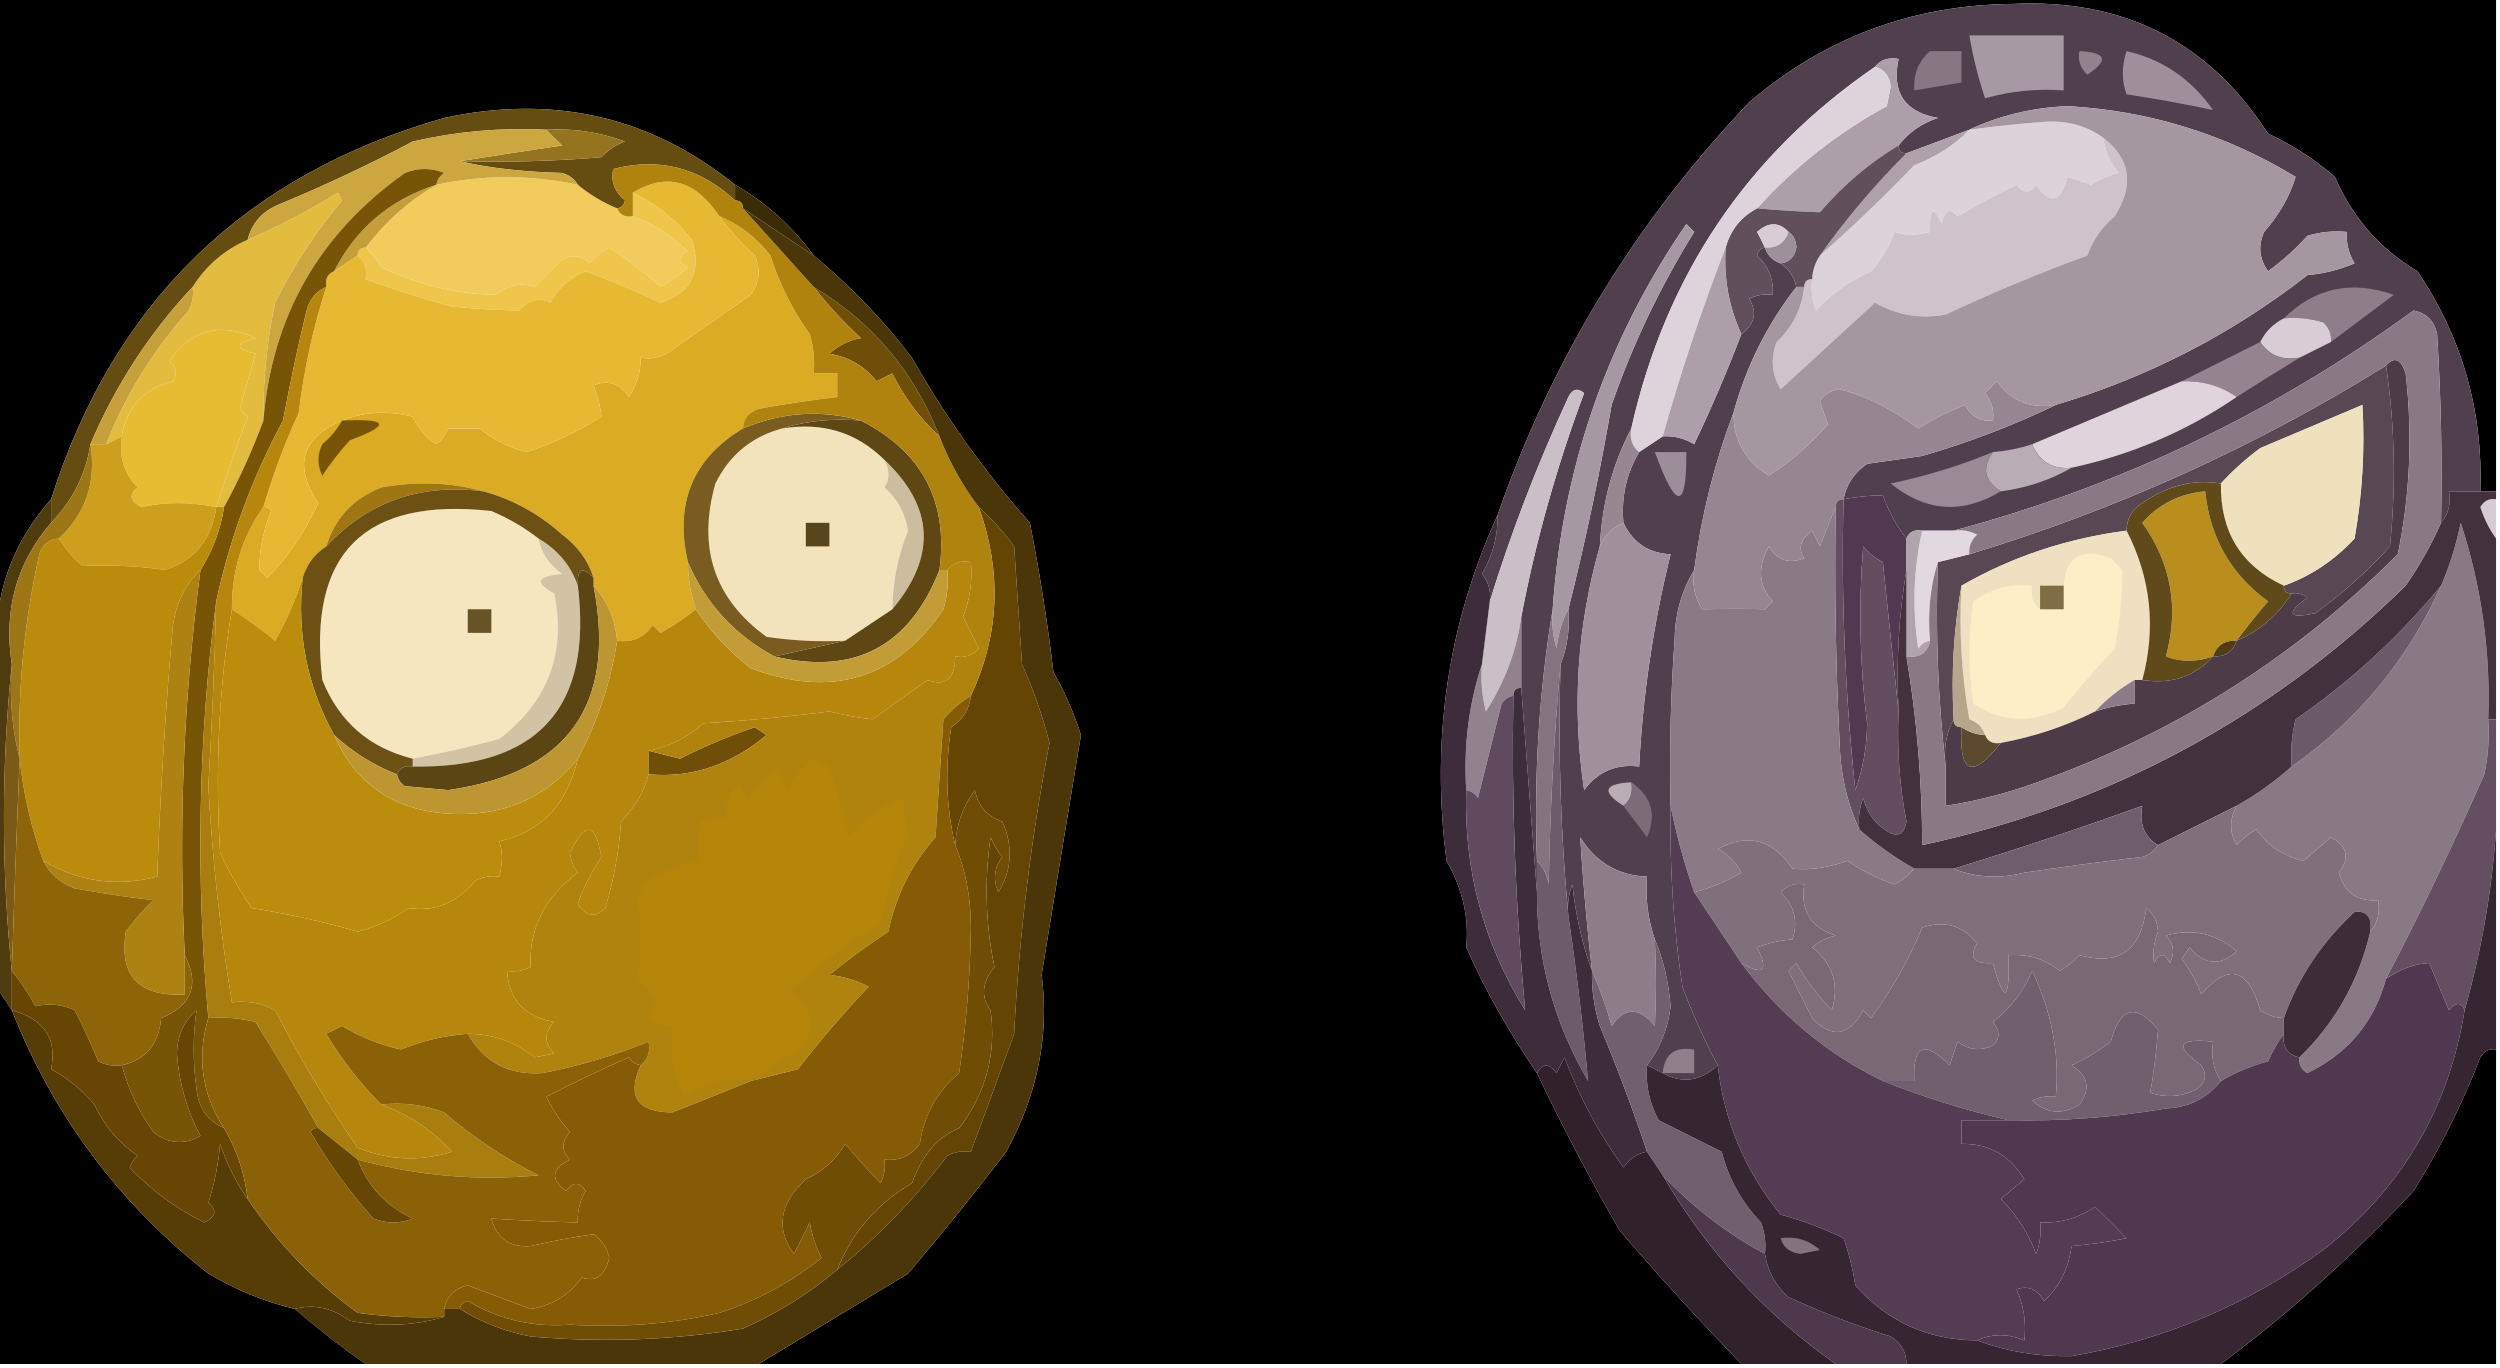 <?xml version="1.0" encoding="UTF-8"?>
<!DOCTYPE svg PUBLIC "-//W3C//DTD SVG 1.1//EN" "http://www.w3.org/Graphics/SVG/1.1/DTD/svg11.dtd">
<svg xmlns="http://www.w3.org/2000/svg" version="1.1" width="318px" height="174px" style="shape-rendering:geometricPrecision; text-rendering:geometricPrecision; image-rendering:optimizeQuality; fill-rule:evenodd; clip-rule:evenodd" xmlns:xlink="http://www.w3.org/1999/xlink">
<g><path style="opacity:1" fill="#000000" d="M -0.5,-0.5 C 105.5,-0.5 211.5,-0.5 317.5,-0.5C 317.5,20.5 317.5,41.5 317.5,62.5C 316.833,62.5 316.167,62.5 315.5,62.5C 315.854,52.236 313.187,42.903 307.5,34.5C 302.738,31.68 299.238,27.68 297,22.5C 294.436,20.273 291.603,18.439 288.5,17C 280.956,5.31 270.123,-0.19 256,0.5C 243.279,0.615 232.113,4.781 222.5,13C 208.046,28.2 197.379,45.7 190.5,65.5C 184.158,79.41 181.991,94.076 184,109.5C 186.053,113.097 186.886,116.763 186.5,120.5C 188.859,125.853 191.859,131.187 195.5,136.5C 198.725,143.282 202.225,149.949 206,156.5C 211.004,162.336 216.171,168.003 221.5,173.5C 179.833,173.5 138.167,173.5 96.5,173.5C 102.77,169.692 109.103,165.859 115.5,162C 119.814,156.933 123.981,151.767 128,146.5C 131.991,139.189 133.491,131.689 132.5,124C 134.136,113.87 135.803,103.704 137.5,93.5C 136.637,90.767 135.471,88.101 134,85.5C 133.238,79.091 132.238,72.758 131,66.5C 125.264,60.028 120.264,53.028 116,45.5C 112.303,40.638 108.136,36.304 103.5,32.5C 100.789,28.788 97.456,25.788 93.5,23.5C 82.739,14.823 70.406,11.989 56.5,15C 31.14,22.231 14.474,38.398 6.5,63.5C 1.906,68.677 -0.427,74.677 -0.5,81.5C -0.5,54.167 -0.5,26.833 -0.5,-0.5 Z"/></g>
<g><path style="opacity:1" fill="#50404d" d="M 315.5,62.5 C 314.167,62.5 312.833,62.5 311.5,62.5C 311.768,64.099 311.434,65.432 310.5,66.5C 310.666,58.493 310.5,50.493 310,42.5C 309.653,40.82 308.653,39.82 307,39.5C 289.163,52.503 269.663,61.837 248.5,67.5C 247.167,67.5 245.833,67.5 244.5,67.5C 243.508,67.328 242.842,67.662 242.5,68.5C 241.229,66.891 240.229,65.058 239.5,63C 237.893,63.019 236.226,63.185 234.5,63.5C 234.859,61.629 235.859,60.129 237.5,59C 239.833,58.667 242.167,58.333 244.5,58C 250.443,56.277 256.109,54.11 261.5,51.5C 273.238,47.983 283.905,42.483 293.5,35C 295.577,34.808 297.577,34.308 299.5,33.5C 298.754,32.264 298.421,30.93 298.5,29.5C 296.801,29.34 295.134,29.506 293.5,30C 291.983,31.685 290.316,33.185 288.5,34.5C 287.369,32.925 287.202,31.259 288,29.5C 289.919,27.309 291.253,24.976 292,22.5C 283.101,17.09 273.435,14.09 263,13.5C 258.515,13.692 254.348,14.692 250.5,16.5C 247.833,17.5 245.167,18.5 242.5,19.5C 241.833,19.5 241.5,19.167 241.5,18.5C 242.749,16.864 244.416,15.697 246.5,15C 242.264,14.257 240.597,11.757 241.5,7.5C 240.209,7.263 239.209,7.596 238.5,8.5C 222.233,19.662 211.9,34.995 207.5,54.5C 205.095,59.112 203.762,64.112 203.5,69.5C 200.597,79.646 199.93,89.979 201.5,100.5C 203.246,98.146 205.579,97.146 208.5,97.5C 208.98,88.356 210.314,79.356 212.5,70.5C 209.708,70.377 207.708,69.044 206.5,66.5C 206.207,63.246 206.874,60.246 208.5,57.5C 209.5,56.833 210.5,56.167 211.5,55.5C 212.93,55.421 214.264,55.754 215.5,56.5C 217.699,51.896 219.699,47.229 221.5,42.5C 223.22,41.249 223.553,39.749 222.5,38C 223.448,37.517 224.448,37.35 225.5,37.5C 225.617,35.517 224.95,33.85 223.5,32.5C 223.624,31.893 223.957,31.56 224.5,31.5C 224.833,32.5 225.5,33.167 226.5,33.5C 227.551,34.222 228.218,35.222 228.5,36.5C 224.781,41.271 222.115,46.604 220.5,52.5C 218.087,58.876 216.42,65.543 215.5,72.5C 213.891,75.149 213.057,78.149 213,81.5C 212.5,88.492 212.334,95.492 212.5,102.5C 212.358,110.208 212.858,117.875 214,125.5C 215.274,128.939 216.774,132.272 218.5,135.5C 216.304,137.545 213.97,137.878 211.5,136.5C 210.833,136.167 210.167,135.833 209.5,135.5C 211.179,133.305 212.179,130.805 212.5,128C 212.259,124.938 211.592,122.105 210.5,119.5C 209.612,116.946 209.279,114.279 209.5,111.5C 205.853,111.378 203.019,109.712 201,106.5C 201.351,112.139 201.851,117.806 202.5,123.5C 201.252,120.058 200.419,116.392 200,112.5C 199.51,113.793 199.343,115.127 199.5,116.5C 198.506,106.013 198.172,95.346 198.5,84.5C 199.369,82.283 199.702,79.95 199.5,77.5C 201.652,68.925 203.486,60.258 205,51.5C 207.655,43.854 211.155,36.52 215.5,29.5C 215.167,29.167 214.833,28.833 214.5,28.5C 204.402,43.19 198.735,59.523 197.5,77.5C 195.767,87.947 195.101,98.614 195.5,109.5C 195.5,110.833 195.5,112.167 195.5,113.5C 194.833,104.833 194.167,96.167 193.5,87.5C 193.5,84.5 193.5,81.5 193.5,78.5C 195.335,68.859 198.002,59.359 201.5,50C 200.668,49.312 200.002,49.479 199.5,50.5C 195.556,59.033 192.223,67.7 189.5,76.5C 189.67,75.178 189.337,74.011 188.5,73C 189.867,70.698 190.534,68.198 190.5,65.5C 197.379,45.7 208.046,28.2 222.5,13C 232.113,4.781 243.279,0.615 256,0.5C 270.123,-0.19 280.956,5.31 288.5,17C 291.603,18.439 294.436,20.273 297,22.5C 299.238,27.68 302.738,31.68 307.5,34.5C 313.187,42.903 315.854,52.236 315.5,62.5 Z"/></g>
<g><path style="opacity:1" fill="#ac9fa9" d="M 238.5,8.5 C 239.209,7.596 240.209,7.263 241.5,7.5C 240.597,11.757 242.264,14.257 246.5,15C 244.416,15.697 242.749,16.864 241.5,18.5C 237.765,20.725 234.432,23.558 231.5,27C 228.881,26.917 226.214,26.75 223.5,26.5C 228.289,21.205 233.789,16.872 240,13.5C 240.167,12.667 240.333,11.833 240.5,11C 240.316,9.624 239.649,8.791 238.5,8.5 Z"/></g>
<g><path style="opacity:1" fill="#877783" d="M 245.5,6.5 C 246.833,6.5 248.167,6.5 249.5,6.5C 249.5,7.833 249.5,9.167 249.5,10.5C 247.5,10.833 245.5,11.167 243.5,11.5C 243.365,9.446 244.032,7.779 245.5,6.5 Z"/></g>
<g><path style="opacity:1" fill="#9e8f9a" d="M 270.5,6.5 C 275.067,7.549 278.734,10.049 281.5,14C 277.952,13.24 274.285,12.574 270.5,12C 269.862,10.293 269.862,8.46 270.5,6.5 Z"/></g>
<g><path style="opacity:1" fill="#91828d" d="M 264.5,6.5 C 267.957,6.667 268.29,7.667 265.5,9.5C 264.614,8.675 264.281,7.675 264.5,6.5 Z"/></g>
<g><path style="opacity:1" fill="#a699a3" d="M 250.5,4.5 C 254.5,4.5 258.5,4.5 262.5,4.5C 262.5,6.833 262.5,9.167 262.5,11.5C 259.091,11.249 255.758,11.583 252.5,12.5C 251.619,9.87 250.952,7.203 250.5,4.5 Z"/></g>
<g><path style="opacity:1" fill="#dcd2d9" d="M 267.5,17.5 C 267.751,19.17 268.418,20.67 269.5,22C 268.234,22.309 267.067,22.809 266,23.5C 265,23.167 264,22.833 263,22.5C 262.131,25.763 260.797,26.096 259,23.5C 258.259,24.64 257.425,24.64 256.5,23.5C 253.945,24.76 251.445,26.094 249,27.5C 247.984,26.366 247.317,26.699 247,28.5C 245.913,26.068 245.413,26.402 245.5,29.5C 243.799,29.966 242.299,29.966 241,29.5C 240.316,31.359 239.316,33.026 238,34.5C 235.314,35.676 232.981,37.343 231,39.5C 230.51,38.207 230.343,36.873 230.5,35.5C 230.557,34.391 230.89,33.391 231.5,32.5C 235.631,28.87 239.631,25.037 243.5,21C 246.239,19.974 248.572,18.474 250.5,16.5C 253.647,16.077 256.814,15.744 260,15.5C 262.866,15.3 265.366,15.967 267.5,17.5 Z"/></g>
<g><path style="opacity:1" fill="#aea1aa" d="M 250.5,16.5 C 248.572,18.474 246.239,19.974 243.5,21C 239.631,25.037 235.631,28.87 231.5,32.5C 234.768,27.893 238.435,23.559 242.5,19.5C 245.167,18.5 247.833,17.5 250.5,16.5 Z"/></g>
<g><path style="opacity:1" fill="#cec3cb" d="M 267.5,17.5 C 270.999,20.191 271.499,23.524 269,27.5C 267.383,28.851 266.216,30.518 265.5,32.5C 259.345,34.748 253.345,37.248 247.5,40C 244.344,40.603 241.344,40.103 238.5,38.5C 234.5,42.167 230.5,45.833 226.5,49.5C 225.359,47.579 225.192,45.579 226,43.5C 228.022,41.607 229.188,39.273 229.5,36.5C 229.5,35.833 229.833,35.5 230.5,35.5C 230.343,36.873 230.51,38.207 231,39.5C 232.981,37.343 235.314,35.676 238,34.5C 239.316,33.026 240.316,31.359 241,29.5C 242.299,29.966 243.799,29.966 245.5,29.5C 245.413,26.402 245.913,26.068 247,28.5C 247.317,26.699 247.984,26.366 249,27.5C 251.445,26.094 253.945,24.76 256.5,23.5C 257.425,24.64 258.259,24.64 259,23.5C 260.797,26.096 262.131,25.763 263,22.5C 264,22.833 265,23.167 266,23.5C 267.067,22.809 268.234,22.309 269.5,22C 268.418,20.67 267.751,19.17 267.5,17.5 Z"/></g>
<g><path style="opacity:1" fill="#614f5c" d="M 241.5,18.5 C 241.5,19.167 241.833,19.5 242.5,19.5C 238.435,23.559 234.768,27.893 231.5,32.5C 230.89,33.391 230.557,34.391 230.5,35.5C 229.833,35.5 229.5,35.833 229.5,36.5C 229.167,36.5 228.833,36.5 228.5,36.5C 228.218,35.222 227.551,34.222 226.5,33.5C 227.586,33.38 228.253,32.713 228.5,31.5C 228.457,30.584 228.124,29.917 227.5,29.5C 226.292,28.218 224.958,28.218 223.5,29.5C 223.863,30.183 224.196,30.85 224.5,31.5C 223.957,31.56 223.624,31.893 223.5,32.5C 224.95,33.85 225.617,35.517 225.5,37.5C 224.448,37.35 223.448,37.517 222.5,38C 223.553,39.749 223.22,41.249 221.5,42.5C 219.908,39.034 219.242,35.367 219.5,31.5C 220.124,29.246 221.457,27.579 223.5,26.5C 226.214,26.75 228.881,26.917 231.5,27C 234.432,23.558 237.765,20.725 241.5,18.5 Z"/></g>
<g><path style="opacity:1" fill="#e3bc3f" d="M 33.5,53.5 C 32.105,57.29 30.438,60.957 28.5,64.5C 28.167,64.5 27.833,64.5 27.5,64.5C 28.749,60.691 30.082,56.857 31.5,53C 31.167,52.667 30.833,52.333 30.5,52C 31.167,49.667 31.833,47.333 32.5,45C 29.833,44.333 29.833,43.667 32.5,43C 27.932,40.934 24.265,41.934 21.5,46C 22.451,46.718 22.617,47.551 22,48.5C 18.263,49.437 16.096,51.771 15.5,55.5C 14.833,55.833 14.167,56.167 13.5,56.5C 15.976,50.218 19.476,44.552 24,39.5C 24.483,38.552 24.649,37.552 24.5,36.5C 26.239,33.757 28.573,31.757 31.5,30.5C 35.454,28.789 39.288,26.789 43,24.5C 43.167,24.833 43.333,25.167 43.5,25.5C 40.169,29.492 37.336,33.825 35,38.5C 33.95,43.448 33.45,48.448 33.5,53.5 Z"/></g>
<g><path style="opacity:1" fill="#f1cb5c" d="M 73.5,23.5 C 75.001,24.752 76.668,25.752 78.5,26.5C 78.842,27.338 79.508,27.672 80.5,27.5C 83.069,28.462 85.402,29.962 87.5,32C 86.167,32.667 86.167,33.333 87.5,34C 86.421,34.956 85.255,35.789 84,36.5C 81.976,34.642 79.809,32.975 77.5,31.5C 76.522,31.977 75.689,32.643 75,33.5C 73.951,32.483 72.784,32.316 71.5,33C 70.333,34.167 69.167,35.333 68,36.5C 66.372,35.903 64.705,36.237 63,37.5C 58.152,37.416 53.319,36.249 48.5,34C 47.934,33.005 47.267,32.172 46.5,31.5C 49.072,28.143 52.072,25.477 55.5,23.5C 61.487,22.216 67.487,22.216 73.5,23.5 Z"/></g>
<g><path style="opacity:1" fill="#3b2c08" d="M 93.5,23.5 C 97.456,25.788 100.789,28.788 103.5,32.5C 100.5,30.5 97.5,28.5 94.5,26.5C 94.5,25.833 94.167,25.5 93.5,25.5C 93.5,24.833 93.5,24.167 93.5,23.5 Z"/></g>
<g><path style="opacity:1" fill="#efc54c" d="M 80.5,24.5 C 83.425,25.89 85.925,27.89 88,30.5C 89.31,34.547 87.976,37.214 84,38.5C 80.891,37.029 77.724,35.695 74.5,34.5C 72.528,35.305 71.028,36.639 70,38.5C 68.657,37.786 67.324,38.12 66,39.5C 63.364,39.455 60.53,39.288 57.5,39C 53.709,37.974 50.043,36.807 46.5,35.5C 46.737,34.209 46.404,33.209 45.5,32.5C 45.5,31.833 45.833,31.5 46.5,31.5C 47.267,32.172 47.934,33.005 48.5,34C 53.319,36.249 58.152,37.416 63,37.5C 64.705,36.237 66.372,35.903 68,36.5C 69.167,35.333 70.333,34.167 71.5,33C 72.784,32.316 73.951,32.483 75,33.5C 75.689,32.643 76.522,31.977 77.5,31.5C 79.809,32.975 81.976,34.642 84,36.5C 85.255,35.789 86.421,34.956 87.5,34C 86.167,33.333 86.167,32.667 87.5,32C 85.402,29.962 83.069,28.462 80.5,27.5C 80.5,26.5 80.5,25.5 80.5,24.5 Z"/></g>
<g><path style="opacity:1" fill="#654d12" d="M 93.5,23.5 C 93.5,24.167 93.5,24.833 93.5,25.5C 88.99,21.312 83.823,19.979 78,21.5C 77.667,23.047 78.167,24.38 79.5,25.5C 79.376,26.107 79.043,26.44 78.5,26.5C 76.668,25.752 75.001,24.752 73.5,23.5C 73.082,22.778 72.416,22.278 71.5,22C 66.404,21.861 62.071,21.361 58.5,20.5C 64.509,20.666 70.509,20.5 76.5,20C 77.328,19.085 78.328,18.419 79.5,18C 76.274,16.801 72.941,16.301 69.5,16.5C 63.755,16.211 58.088,16.711 52.5,18C 46.985,20.924 41.318,23.59 35.5,26C 33.364,26.876 32.031,28.376 31.5,30.5C 28.573,31.757 26.239,33.757 24.5,36.5C 19.036,42.324 14.703,48.99 11.5,56.5C 10.916,60.334 9.25,63.667 6.5,66.5C 6.5,65.5 6.5,64.5 6.5,63.5C 14.474,38.398 31.14,22.231 56.5,15C 70.406,11.989 82.739,14.823 93.5,23.5 Z"/></g>
<g><path style="opacity:1" fill="#95741f" d="M 69.5,16.5 C 72.941,16.301 76.274,16.801 79.5,18C 78.328,18.419 77.328,19.085 76.5,20C 70.509,20.5 64.509,20.666 58.5,20.5C 62.684,19.834 67.018,19.167 71.5,18.5C 70.757,17.818 70.091,17.151 69.5,16.5 Z"/></g>
<g><path style="opacity:1" fill="#c49f39" d="M 55.5,23.5 C 52.072,25.477 49.072,28.143 46.5,31.5C 45.833,31.5 45.5,31.833 45.5,32.5C 44.5,33.167 43.5,33.833 42.5,34.5C 45.291,29.045 49.624,25.378 55.5,23.5 Z"/></g>
<g><path style="opacity:1" fill="#d8cdd5" d="M 227.5,29.5 C 227.027,30.906 226.027,31.573 224.5,31.5C 224.196,30.85 223.863,30.183 223.5,29.5C 224.958,28.218 226.292,28.218 227.5,29.5 Z"/></g>
<g><path style="opacity:1" fill="#a497a0" d="M 261.5,51.5 C 258.305,52.039 255.805,51.039 254,48.5C 253.5,49 253,49.5 252.5,50C 253.337,51.011 253.67,52.178 253.5,53.5C 251.876,53.64 250.71,52.973 250,51.5C 247.895,52.311 245.895,53.311 244,54.5C 240.678,52.02 237.344,50.353 234,49.5C 232.941,49.63 232.108,50.13 231.5,51C 231.833,52 232.167,53 232.5,54C 230.321,56.511 227.821,58.678 225,60.5C 221.983,58.658 220.483,55.991 220.5,52.5C 222.115,46.604 224.781,41.271 228.5,36.5C 228.833,36.5 229.167,36.5 229.5,36.5C 229.188,39.273 228.022,41.607 226,43.5C 225.192,45.579 225.359,47.579 226.5,49.5C 230.5,45.833 234.5,42.167 238.5,38.5C 241.344,40.103 244.344,40.603 247.5,40C 253.345,37.248 259.345,34.748 265.5,32.5C 266.216,30.518 267.383,28.851 269,27.5C 271.499,23.524 270.999,20.191 267.5,17.5C 265.366,15.967 262.866,15.3 260,15.5C 256.814,15.744 253.647,16.077 250.5,16.5C 254.348,14.692 258.515,13.692 263,13.5C 273.435,14.09 283.101,17.09 292,22.5C 291.253,24.976 289.919,27.309 288,29.5C 287.202,31.259 287.369,32.925 288.5,34.5C 290.316,33.185 291.983,31.685 293.5,30C 295.134,29.506 296.801,29.34 298.5,29.5C 298.421,30.93 298.754,32.264 299.5,33.5C 297.577,34.308 295.577,34.808 293.5,35C 283.905,42.483 273.238,47.983 261.5,51.5 Z"/></g>
<g><path style="opacity:1" fill="#9e909a" d="M 227.5,29.5 C 228.124,29.917 228.457,30.584 228.5,31.5C 228.253,32.713 227.586,33.38 226.5,33.5C 225.5,33.167 224.833,32.5 224.5,31.5C 226.027,31.573 227.027,30.906 227.5,29.5 Z"/></g>
<g><path style="opacity:1" fill="#cca73f" d="M 69.5,16.5 C 70.091,17.151 70.757,17.818 71.5,18.5C 67.018,19.167 62.684,19.834 58.5,20.5C 62.071,21.361 66.404,21.861 71.5,22C 72.416,22.278 73.082,22.778 73.5,23.5C 67.487,22.216 61.487,22.216 55.5,23.5C 55.611,22.883 55.944,22.383 56.5,22C 54.833,21.333 53.167,21.333 51.5,22C 40.599,29.727 34.599,40.227 33.5,53.5C 33.45,48.448 33.95,43.448 35,38.5C 37.336,33.825 40.169,29.492 43.5,25.5C 43.333,25.167 43.167,24.833 43,24.5C 39.288,26.789 35.454,28.789 31.5,30.5C 32.031,28.376 33.364,26.876 35.5,26C 41.318,23.59 46.985,20.924 52.5,18C 58.088,16.711 63.755,16.211 69.5,16.5 Z"/></g>
<g><path style="opacity:1" fill="#dbab24" d="M 91.5,27.5 C 94.056,28.543 96.223,30.21 98,32.5C 99.139,36.112 100.806,39.446 103,42.5C 103.494,44.134 103.66,45.801 103.5,47.5C 104.5,47.5 105.5,47.5 106.5,47.5C 106.5,48.5 106.5,49.5 106.5,50.5C 103.161,50.89 99.827,51.39 96.5,52C 95.244,52.417 94.577,53.25 94.5,54.5C 88.116,58.341 85.782,64.008 87.5,71.5C 87.517,73.565 87.85,75.565 88.5,77.5C 87.152,78.601 85.652,79.601 84,80.5C 83.667,80.167 83.333,79.833 83,79.5C 81.951,81.107 80.451,81.773 78.5,81.5C 78.241,78.728 77.241,76.395 75.5,74.5C 75.5,74.167 75.5,73.833 75.5,73.5C 74.797,71.284 73.464,69.451 71.5,68C 68.594,65.38 65.261,63.547 61.5,62.5C 57.354,61.353 53.02,61.186 48.5,62C 44.921,63.41 42.588,65.91 41.5,69.5C 40.022,70.448 39.022,71.781 38.5,73.5C 37.641,76.212 36.475,78.878 35,81.5C 33.188,80.023 31.355,78.69 29.5,77.5C 29.46,72.64 30.793,68.307 33.5,64.5C 33.938,64.435 34.272,64.601 34.5,65C 33.477,67.449 32.977,69.949 33,72.5C 33.333,72.833 33.667,73.167 34,73.5C 36.437,71.107 38.604,67.941 40.5,64C 37.312,59.227 38.312,55.727 43.5,53.5C 46.303,52.362 49.303,52.196 52.5,53C 53.155,54.487 54.155,55.653 55.5,56.5C 56.192,55.975 56.692,55.308 57,54.5C 58.333,54.5 59.667,54.5 61,54.5C 62.764,55.944 64.763,56.944 67,57.5C 70.34,56.386 73.507,54.886 76.5,53C 76.384,51.732 76.051,50.398 75.5,49C 77.367,48.289 78.867,48.789 80,50.5C 81.009,48.975 81.509,47.308 81.5,45.5C 82.978,45.762 84.311,45.429 85.5,44.5C 88.833,42.167 92.167,39.833 95.5,37.5C 96.631,35.925 96.797,34.259 96,32.5C 94.293,30.962 92.793,29.296 91.5,27.5 Z"/></g>
<g><path style="opacity:1" fill="#ddd3da" d="M 238.5,8.5 C 239.649,8.791 240.316,9.624 240.5,11C 240.333,11.833 240.167,12.667 240,13.5C 233.789,16.872 228.289,21.205 223.5,26.5C 221.457,27.579 220.124,29.246 219.5,31.5C 216.488,39.256 213.822,47.256 211.5,55.5C 210.5,56.167 209.5,56.833 208.5,57.5C 207.596,56.791 207.263,55.791 207.5,54.5C 211.9,34.995 222.233,19.662 238.5,8.5 Z"/></g>
<g><path style="opacity:1" fill="#e7b831" d="M 91.5,27.5 C 92.793,29.296 94.293,30.962 96,32.5C 96.797,34.259 96.631,35.925 95.5,37.5C 92.167,39.833 88.833,42.167 85.5,44.5C 84.311,45.429 82.978,45.762 81.5,45.5C 81.509,47.308 81.009,48.975 80,50.5C 78.867,48.789 77.367,48.289 75.5,49C 76.051,50.398 76.384,51.732 76.5,53C 73.507,54.886 70.34,56.386 67,57.5C 64.763,56.944 62.764,55.944 61,54.5C 59.667,54.5 58.333,54.5 57,54.5C 56.692,55.308 56.192,55.975 55.5,56.5C 54.155,55.653 53.155,54.487 52.5,53C 49.303,52.196 46.303,52.362 43.5,53.5C 38.312,55.727 37.312,59.227 40.5,64C 38.604,67.941 36.437,71.107 34,73.5C 33.667,73.167 33.333,72.833 33,72.5C 32.977,69.949 33.477,67.449 34.5,65C 34.272,64.601 33.938,64.435 33.5,64.5C 34.702,60.422 36.202,56.422 38,52.5C 38.655,47.039 39.822,41.706 41.5,36.5C 41.328,35.508 41.662,34.842 42.5,34.5C 43.5,33.833 44.5,33.167 45.5,32.5C 46.404,33.209 46.737,34.209 46.5,35.5C 50.043,36.807 53.709,37.974 57.5,39C 60.53,39.288 63.364,39.455 66,39.5C 67.324,38.12 68.657,37.786 70,38.5C 71.028,36.639 72.528,35.305 74.5,34.5C 77.724,35.695 80.891,37.029 84,38.5C 87.976,37.214 89.31,34.547 88,30.5C 85.925,27.89 83.425,25.89 80.5,24.5C 84.784,21.91 88.45,22.91 91.5,27.5 Z"/></g>
<g><path style="opacity:1" fill="#8e7e8a" d="M 296.5,43.5 C 296.586,42.504 296.252,41.671 295.5,41C 293.866,40.507 292.199,40.34 290.5,40.5C 294.423,36.609 299.089,35.609 304.5,37.5C 301.804,39.509 299.137,41.509 296.5,43.5 Z"/></g>
<g><path style="opacity:1" fill="#c5a03b" d="M 24.5,36.5 C 24.649,37.552 24.483,38.552 24,39.5C 19.476,44.552 15.976,50.218 13.5,56.5C 12.833,56.5 12.167,56.5 11.5,56.5C 14.703,48.99 19.036,42.324 24.5,36.5 Z"/></g>
<g><path style="opacity:1" fill="#e8bc32" d="M 27.5,64.5 C 24.164,63.834 20.997,63.834 18,64.5C 16.513,63.747 16.346,62.914 17.5,62C 15.771,60.211 15.104,58.044 15.5,55.5C 16.096,51.771 18.263,49.437 22,48.5C 22.617,47.551 22.451,46.718 21.5,46C 24.265,41.934 27.932,40.934 32.5,43C 29.833,43.667 29.833,44.333 32.5,45C 31.833,47.333 31.167,49.667 30.5,52C 30.833,52.333 31.167,52.667 31.5,53C 30.082,56.857 28.749,60.691 27.5,64.5 Z"/></g>
<g><path style="opacity:1" fill="#d8cdd5" d="M 290.5,40.5 C 292.199,40.34 293.866,40.507 295.5,41C 296.252,41.671 296.586,42.504 296.5,43.5C 295.167,44.167 293.833,44.833 292.5,45.5C 290.302,45.88 288.635,45.213 287.5,43.5C 288.167,42.167 289.167,41.167 290.5,40.5 Z"/></g>
<g><path style="opacity:1" fill="#6f4f08" d="M 103.5,36.5 C 110.969,40.975 116.303,47.308 119.5,55.5C 117.034,53.26 115.034,50.593 113.5,47.5C 112.833,47.833 112.167,48.167 111.5,48.5C 109.96,46.563 107.96,45.396 105.5,45C 106.623,43.956 107.956,43.29 109.5,43C 107.294,40.963 105.294,38.797 103.5,36.5 Z"/></g>
<g><path style="opacity:1" fill="#93848f" d="M 287.5,43.5 C 288.635,45.213 290.302,45.88 292.5,45.5C 289.876,47.101 287.21,48.768 284.5,50.5C 282.485,49.076 280.152,48.41 277.5,48.5C 280.795,46.853 284.128,45.186 287.5,43.5 Z"/></g>
<g><path style="opacity:1" fill="#ac9fa9" d="M 219.5,31.5 C 219.242,35.367 219.908,39.034 221.5,42.5C 219.699,47.229 217.699,51.896 215.5,56.5C 214.264,55.754 212.93,55.421 211.5,55.5C 213.822,47.256 216.488,39.256 219.5,31.5 Z"/></g>
<g><path style="opacity:1" fill="#dfd4dc" d="M 277.5,48.5 C 280.152,48.41 282.485,49.076 284.5,50.5C 278.114,54.854 271.114,57.854 263.5,59.5C 261.067,59.727 259.401,58.727 258.5,56.5C 264.833,53.833 271.167,51.167 277.5,48.5 Z"/></g>
<g><path style="opacity:1" fill="#785407" d="M 55.5,23.5 C 49.624,25.378 45.291,29.045 42.5,34.5C 41.662,34.842 41.328,35.508 41.5,36.5C 40.21,37.058 39.377,38.058 39,39.5C 37.872,44.139 36.872,48.805 36,53.5C 32.069,60.796 29.236,68.463 27.5,76.5C 25.215,93.976 24.881,111.642 26.5,129.5C 24.999,134.494 25.666,139.161 28.5,143.5C 26.39,142.547 25.223,140.881 25,138.5C 24.518,135.093 24.518,131.76 25,128.5C 23.397,129.886 22.563,131.719 22.5,134C 22.763,137.698 23.763,141.198 25.5,144.5C 23.45,145.663 21.45,145.496 19.5,144C 17.65,141.395 16.317,138.562 15.5,135.5C 18.542,134.797 20.209,132.797 20.5,129.5C 24.43,127.887 25.43,125.22 23.5,121.5C 22.685,105.143 23.352,88.81 25.5,72.5C 27.06,70.046 28.06,67.38 28.5,64.5C 30.438,60.957 32.105,57.29 33.5,53.5C 34.599,40.227 40.599,29.727 51.5,22C 53.167,21.333 54.833,21.333 56.5,22C 55.944,22.383 55.611,22.883 55.5,23.5 Z"/></g>
<g><path style="opacity:1" fill="#785408" d="M 43.5,53.5 C 49.442,53.212 49.775,54.045 44.5,56C 43.212,57.41 42.046,58.91 41,60.5C 40.333,59.167 40.333,57.833 41,56.5C 42.045,55.627 42.878,54.627 43.5,53.5 Z"/></g>
<g><path style="opacity:1" fill="#f3e3bd" d="M 99.5,54.5 C 104.636,53.663 108.969,54.997 112.5,58.5C 113.171,59.847 113.171,61.014 112.5,62C 114.152,63.47 115.152,65.303 115.5,67.5C 114.205,70.716 113.538,74.049 113.5,77.5C 111.5,78.833 109.5,80.167 107.5,81.5C 104.15,81.665 100.817,81.498 97.5,81C 90.856,76.174 88.689,69.674 91,61.5C 92.805,57.857 95.638,55.524 99.5,54.5 Z"/></g>
<g><path style="opacity:1" fill="#968692" d="M 261.5,51.5 C 256.109,54.11 250.443,56.277 244.5,58C 242.167,58.333 239.833,58.667 237.5,59C 235.859,60.129 234.859,61.629 234.5,63.5C 233.833,63.5 233.5,63.833 233.5,64.5C 232.837,66.042 232.17,67.709 231.5,69.5C 231.167,68.833 230.833,68.167 230.5,67.5C 228.997,68.59 228.664,69.757 229.5,71C 227.567,71.783 226.067,71.283 225,69.5C 223.512,72.194 223.679,74.528 225.5,76.5C 225.167,76.833 224.833,77.167 224.5,77.5C 222.43,77.429 219.763,77.429 216.5,77.5C 215.548,75.955 215.215,74.288 215.5,72.5C 216.42,65.543 218.087,58.876 220.5,52.5C 220.483,55.991 221.983,58.658 225,60.5C 227.821,58.678 230.321,56.511 232.5,54C 232.167,53 231.833,52 231.5,51C 232.108,50.13 232.941,49.63 234,49.5C 237.344,50.353 240.678,52.02 244,54.5C 245.895,53.311 247.895,52.311 250,51.5C 250.71,52.973 251.876,53.64 253.5,53.5C 253.67,52.178 253.337,51.011 252.5,50C 253,49.5 253.5,49 254,48.5C 255.805,51.039 258.305,52.039 261.5,51.5 Z"/></g>
<g><path style="opacity:1" fill="#a698a2" d="M 199.5,77.5 C 198.698,78.952 198.198,80.618 198,82.5C 197.506,80.866 197.34,79.199 197.5,77.5C 198.735,59.523 204.402,43.19 214.5,28.5C 214.833,28.833 215.167,29.167 215.5,29.5C 211.155,36.52 207.655,43.854 205,51.5C 203.486,60.258 201.652,68.925 199.5,77.5 Z"/></g>
<g><path style="opacity:1" fill="#968791" d="M 207.5,54.5 C 207.263,55.791 207.596,56.791 208.5,57.5C 206.874,60.246 206.207,63.246 206.5,66.5C 205.1,67.1 204.1,68.1 203.5,69.5C 203.762,64.112 205.095,59.112 207.5,54.5 Z"/></g>
<g><path style="opacity:1" fill="#9c8e98" d="M 210.5,57.5 C 211.833,57.5 213.167,57.5 214.5,57.5C 214.55,64.969 213.216,64.969 210.5,57.5 Z"/></g>
<g><path style="opacity:1" fill="#b8acb5" d="M 258.5,56.5 C 259.401,58.727 261.067,59.727 263.5,59.5C 260.785,61.072 257.785,62.072 254.5,62.5C 252.401,61.185 252.067,59.518 253.5,57.5C 255.216,57.371 256.883,57.038 258.5,56.5 Z"/></g>
<g><path style="opacity:1" fill="#998a95" d="M 253.5,57.5 C 252.067,59.518 252.401,61.185 254.5,62.5C 249.607,65.436 244.941,65.102 240.5,61.5C 244.977,60.563 249.31,59.229 253.5,57.5 Z"/></g>
<g><path style="opacity:1" fill="#a07612" d="M 61.5,62.5 C 53.479,61.477 46.812,63.81 41.5,69.5C 42.588,65.91 44.921,63.41 48.5,62C 53.02,61.186 57.354,61.353 61.5,62.5 Z"/></g>
<g><path style="opacity:1" fill="#ccbd9e" d="M 112.5,58.5 C 118.809,64.441 119.142,70.775 113.5,77.5C 113.538,74.049 114.205,70.716 115.5,67.5C 115.152,65.303 114.152,63.47 112.5,62C 113.171,61.014 113.171,59.847 112.5,58.5 Z"/></g>
<g><path style="opacity:1" fill="#d6ccd4" d="M 317.5,63.5 C 317.5,65.167 317.5,66.833 317.5,68.5C 316.661,67.359 315.994,66.025 315.5,64.5C 315.957,63.703 316.624,63.369 317.5,63.5 Z"/></g>
<g><path style="opacity:1" fill="#4e3c0f" d="M 6.5,63.5 C 6.5,64.5 6.5,65.5 6.5,66.5C 2.102,71.601 0.435,77.601 1.5,84.5C 0.167,97.5 0.167,110.5 1.5,123.5C 1.5,125.167 1.5,126.833 1.5,128.5C 0.833,127.5 0.167,126.5 -0.5,125.5C -0.5,110.833 -0.5,96.167 -0.5,81.5C -0.427,74.677 1.906,68.677 6.5,63.5 Z"/></g>
<g><path style="opacity:1" fill="#ce9f1c" d="M 15.5,55.5 C 15.104,58.044 15.771,60.211 17.5,62C 16.346,62.914 16.513,63.747 18,64.5C 20.997,63.834 24.164,63.834 27.5,64.5C 26.972,68.582 24.806,71.248 21,72.5C 17.907,72.014 14.407,71.848 10.5,72C 9.29,70.961 8.29,69.794 7.5,68.5C 10.925,65.313 12.259,61.313 11.5,56.5C 12.167,56.5 12.833,56.5 13.5,56.5C 14.167,56.167 14.833,55.833 15.5,55.5 Z"/></g>
<g><path style="opacity:1" fill="#f5e6bf" d="M 68.5,68.5 C 68.859,70.371 69.859,71.871 71.5,73C 68.258,73.283 67.924,74.117 70.5,75.5C 72.037,83.047 69.704,89.214 63.5,94C 59.827,94.974 56.16,95.807 52.5,96.5C 46.98,95.149 43.147,91.816 41,86.5C 39.114,70.386 46.281,63.219 62.5,65C 64.692,65.926 66.692,67.093 68.5,68.5 Z"/></g>
<g><path style="opacity:1" fill="#594753" d="M 303.5,46.5 C 304.631,54.087 304.798,61.754 304,69.5C 301.116,72.685 297.949,75.518 294.5,78C 291.049,78.747 290.716,78.081 293.5,76C 292.906,75.536 292.239,75.369 291.5,75.5C 290.833,75.5 290.5,75.167 290.5,74.5C 293.937,73.273 296.937,71.273 299.5,68.5C 300.495,62.872 300.829,57.206 300.5,51.5C 296.189,53.321 291.855,55.154 287.5,57C 285.602,58.417 283.936,59.917 282.5,61.5C 279.011,60.925 275.678,61.759 272.5,64C 271.177,64.816 270.511,65.983 270.5,67.5C 262.907,68.484 255.907,70.817 249.5,74.5C 248.511,79.975 248.178,85.642 248.5,91.5C 247.539,93.265 247.205,95.265 247.5,97.5C 246.507,89.016 246.174,80.349 246.5,71.5C 247.833,71.167 249.167,70.833 250.5,70.5C 269.297,64.799 286.963,56.799 303.5,46.5 Z"/></g>
<g><path style="opacity:1" fill="#f0e1be" d="M 290.5,74.5 C 285.063,71.975 282.397,67.641 282.5,61.5C 283.936,59.917 285.602,58.417 287.5,57C 291.855,55.154 296.189,53.321 300.5,51.5C 300.829,57.206 300.495,62.872 299.5,68.5C 296.937,71.273 293.937,73.273 290.5,74.5 Z"/></g>
<g><path style="opacity:1" fill="#59451c" d="M 102.5,66.5 C 103.5,66.5 104.5,66.5 105.5,66.5C 105.5,67.5 105.5,68.5 105.5,69.5C 104.5,69.5 103.5,69.5 102.5,69.5C 102.5,68.5 102.5,67.5 102.5,66.5 Z"/></g>
<g><path style="opacity:1" fill="#513a4f" d="M 242.5,68.5 C 242.5,69.833 242.5,71.167 242.5,72.5C 241.51,78.31 241.177,84.31 241.5,90.5C 240.833,84.321 240.167,77.987 239.5,71.5C 238.522,71.023 237.689,70.357 237,69.5C 236.383,77.013 236.55,84.513 237.5,92C 237.477,94.925 236.977,97.759 236,100.5C 234.685,88.205 234.185,75.872 234.5,63.5C 236.226,63.185 237.893,63.019 239.5,63C 240.229,65.058 241.229,66.891 242.5,68.5 Z"/></g>
<g><path style="opacity:1" fill="#b98e1d" d="M 284.5,81.5 C 282.973,81.427 281.973,82.094 281.5,83.5C 279.401,84.231 277.401,84.231 275.5,83.5C 277.191,77.358 276.191,71.691 272.5,66.5C 274.607,64.113 277.273,62.78 280.5,62.5C 281.111,68.395 283.778,73.061 288.5,76.5C 287.047,78.185 285.714,79.851 284.5,81.5 Z"/></g>
<g><path style="opacity:1" fill="#e2d8e0" d="M 244.5,67.5 C 245.833,67.5 247.167,67.5 248.5,67.5C 249.552,67.35 250.552,67.517 251.5,68C 250.748,68.671 250.414,69.504 250.5,70.5C 249.167,70.833 247.833,71.167 246.5,71.5C 245.521,74.625 245.187,77.958 245.5,81.5C 244.883,81.611 244.383,81.944 244,82.5C 243.222,77.416 243.389,72.416 244.5,67.5 Z"/></g>
<g><path style="opacity:1" fill="#bb8b0b" d="M 27.5,64.5 C 27.833,64.5 28.167,64.5 28.5,64.5C 28.06,67.38 27.06,70.046 25.5,72.5C 23.603,74.269 22.436,76.602 22,79.5C 21.07,89.909 20.403,100.576 20,111.5C 14.902,112.843 10.069,112.177 5.5,109.5C 3.964,105.283 2.964,100.95 2.5,96.5C 2.245,87.73 3.079,79.064 5,70.5C 5.417,69.244 6.25,68.577 7.5,68.5C 8.29,69.794 9.29,70.961 10.5,72C 14.407,71.848 17.907,72.014 21,72.5C 24.806,71.248 26.972,68.582 27.5,64.5 Z"/></g>
<g><path style="opacity:1" fill="#634e60" d="M 234.5,63.5 C 234.185,75.872 234.685,88.205 236,100.5C 236.977,97.759 237.477,94.925 237.5,92C 236.55,84.513 236.383,77.013 237,69.5C 237.689,70.357 238.522,71.023 239.5,71.5C 240.167,77.987 240.833,84.321 241.5,90.5C 241.282,95.212 241.615,99.878 242.5,104.5C 242.267,105.932 241.6,106.432 240.5,106C 238.68,105.021 237.513,103.521 237,101.5C 236.51,102.793 236.343,104.127 236.5,105.5C 234.941,102.132 234.108,98.465 234,94.5C 233.5,84.506 233.334,74.506 233.5,64.5C 233.5,63.833 233.833,63.5 234.5,63.5 Z"/></g>
<g><path style="opacity:1" fill="#eee0c1" d="M 270.5,67.5 C 273.604,73.534 274.27,79.868 272.5,86.5C 272.167,86.5 271.833,86.5 271.5,86.5C 269.611,87.604 267.945,88.937 266.5,90.5C 262.698,92.4 258.698,93.733 254.5,94.5C 253.508,94.672 252.842,94.338 252.5,93.5C 252.189,92.522 251.522,91.856 250.5,91.5C 249.505,85.872 249.171,80.206 249.5,74.5C 255.907,70.817 262.907,68.484 270.5,67.5 Z"/></g>
<g><path style="opacity:1" fill="#fdeec7" d="M 259.5,77.5 C 260.5,77.5 261.5,77.5 262.5,77.5C 262.5,76.5 262.5,75.5 262.5,74.5C 262.78,70.775 264.78,69.608 268.5,71C 269,71.5 269.5,72 270,72.5C 269.959,75.804 269.626,79.137 269,82.5C 266.715,84.907 264.549,87.407 262.5,90C 258.453,92.073 254.62,91.906 251,89.5C 250.333,85.167 250.333,80.833 251,76.5C 253.228,74.887 255.728,74.22 258.5,74.5C 258.263,75.791 258.596,76.791 259.5,77.5 Z"/></g>
<g><path style="opacity:1" fill="#614a1a" d="M 282.5,61.5 C 282.397,67.641 285.063,71.975 290.5,74.5C 290.5,75.167 290.833,75.5 291.5,75.5C 289.761,78.243 287.427,80.243 284.5,81.5C 285.714,79.851 287.047,78.185 288.5,76.5C 283.778,73.061 281.111,68.395 280.5,62.5C 277.273,62.78 274.607,64.113 272.5,66.5C 276.191,71.691 277.191,77.358 275.5,83.5C 277.401,84.231 279.401,84.231 281.5,83.5C 279.155,86.075 276.155,87.075 272.5,86.5C 274.27,79.868 273.604,73.534 270.5,67.5C 270.511,65.983 271.177,64.816 272.5,64C 275.678,61.759 279.011,60.925 282.5,61.5 Z"/></g>
<g><path style="opacity:1" fill="#cbbfc7" d="M 193.5,78.5 C 192.917,82.737 191.417,86.737 189,90.5C 188.505,88.527 188.338,86.527 188.5,84.5C 188.833,81.833 189.167,79.167 189.5,76.5C 192.223,67.7 195.556,59.033 199.5,50.5C 200.002,49.479 200.668,49.312 201.5,50C 198.002,59.359 195.335,68.859 193.5,78.5 Z"/></g>
<g><path style="opacity:1" fill="#b0a3ad" d="M 244.5,67.5 C 243.389,72.416 243.222,77.416 244,82.5C 244.383,81.944 244.883,81.611 245.5,81.5C 245.179,83.048 244.179,83.715 242.5,83.5C 242.5,79.833 242.5,76.167 242.5,72.5C 242.5,71.167 242.5,69.833 242.5,68.5C 242.842,67.662 243.508,67.328 244.5,67.5 Z"/></g>
<g><path style="opacity:1" fill="#8a7a85" d="M 233.5,64.5 C 233.334,74.506 233.5,84.506 234,94.5C 234.108,98.465 234.941,102.132 236.5,105.5C 238.657,107.412 240.991,109.079 243.5,110.5C 242.828,111.267 241.995,111.934 241,112.5C 238.888,111.777 236.888,110.777 235,109.5C 232.527,110.384 230.193,110.717 228,110.5C 225.482,106.766 222.316,105.933 218.5,108C 219.833,108.667 220.833,109.667 221.5,111C 219.593,112.122 217.593,112.955 215.5,113.5C 214.223,109.806 213.223,106.139 212.5,102.5C 212.334,95.492 212.5,88.492 213,81.5C 213.057,78.149 213.891,75.149 215.5,72.5C 215.215,74.288 215.548,75.955 216.5,77.5C 219.763,77.429 222.43,77.429 224.5,77.5C 224.833,77.167 225.167,76.833 225.5,76.5C 223.679,74.528 223.512,72.194 225,69.5C 226.067,71.283 227.567,71.783 229.5,71C 228.664,69.757 228.997,68.59 230.5,67.5C 230.833,68.167 231.167,68.833 231.5,69.5C 232.17,67.709 232.837,66.042 233.5,64.5 Z"/></g>
<g><path style="opacity:1" fill="#d1c3a4" d="M 68.5,68.5 C 70.949,69.94 72.615,71.94 73.5,74.5C 75.398,90.088 68.398,97.754 52.5,97.5C 52.5,97.167 52.5,96.833 52.5,96.5C 56.16,95.807 59.827,94.974 63.5,94C 69.704,89.214 72.037,83.047 70.5,75.5C 67.924,74.117 68.258,73.283 71.5,73C 69.859,71.871 68.859,70.371 68.5,68.5 Z"/></g>
<g><path style="opacity:1" fill="#ad8212" d="M 25.5,72.5 C 23.352,88.81 22.685,105.143 23.5,121.5C 23.5,123.167 23.5,124.833 23.5,126.5C 17.623,126.794 15.123,124.128 16,118.5C 17.067,117.057 18.234,115.724 19.5,114.5C 16.402,114.155 13.069,113.655 9.5,113C 7.676,112.34 6.343,111.173 5.5,109.5C 10.069,112.177 14.902,112.843 20,111.5C 20.403,100.576 21.07,89.909 22,79.5C 22.436,76.602 23.603,74.269 25.5,72.5 Z"/></g>
<g><path style="opacity:1" fill="#9f909b" d="M 206.5,66.5 C 207.708,69.044 209.708,70.377 212.5,70.5C 210.314,79.356 208.98,88.356 208.5,97.5C 205.579,97.146 203.246,98.146 201.5,100.5C 199.93,89.979 200.597,79.646 203.5,69.5C 204.1,68.1 205.1,67.1 206.5,66.5 Z"/></g>
<g><path style="opacity:1" fill="#5f4714" d="M 99.5,54.5 C 102.625,53.521 105.958,53.187 109.5,53.5C 117.32,57.473 120.653,63.806 119.5,72.5C 115.672,82.247 108.672,85.914 98.5,83.5C 101.5,82.833 104.5,82.167 107.5,81.5C 109.5,80.167 111.5,78.833 113.5,77.5C 119.142,70.775 118.809,64.441 112.5,58.5C 108.969,54.997 104.636,53.663 99.5,54.5 Z"/></g>
<g><path style="opacity:1" fill="#6d5014" d="M 61.5,62.5 C 65.261,63.547 68.594,65.38 71.5,68C 73.464,69.451 74.797,71.284 75.5,73.5C 74.076,71.969 73.409,72.302 73.5,74.5C 72.615,71.94 70.949,69.94 68.5,68.5C 66.692,67.093 64.692,65.926 62.5,65C 46.281,63.219 39.114,70.386 41,86.5C 43.147,91.816 46.98,95.149 52.5,96.5C 52.5,96.833 52.5,97.167 52.5,97.5C 51.508,97.328 50.842,97.662 50.5,98.5C 47.525,97.345 44.858,95.678 42.5,93.5C 39.083,87.325 37.749,80.658 38.5,73.5C 39.022,71.781 40.022,70.448 41.5,69.5C 46.812,63.81 53.479,61.477 61.5,62.5 Z"/></g>
<g><path style="opacity:1" fill="#7a5c21" d="M 109.5,53.5 C 105.958,53.187 102.625,53.521 99.5,54.5C 95.638,55.524 92.805,57.857 91,61.5C 88.689,69.674 90.856,76.174 97.5,81C 100.817,81.498 104.15,81.665 107.5,81.5C 104.5,82.167 101.5,82.833 98.5,83.5C 93.44,80.774 89.774,76.774 87.5,71.5C 85.782,64.008 88.116,58.341 94.5,54.5C 99.494,52.407 104.494,52.074 109.5,53.5 Z"/></g>
<g><path style="opacity:1" fill="#897984" d="M 316.5,91.5 C 316.663,93.857 316.497,96.19 316,98.5C 312.117,107.321 307.951,115.987 303.5,124.5C 302.008,129.995 298.675,133.995 293.5,136.5C 292.702,136.043 292.369,135.376 292.5,134.5C 297.057,130.054 300.057,124.721 301.5,118.5C 302.434,117.432 302.768,116.099 302.5,114.5C 299.886,114.723 298.219,113.556 297.5,111C 298.93,109.12 298.596,107.62 296.5,106.5C 295.335,107.491 294.168,108.491 293,109.5C 290.47,108.906 288.47,107.572 287,105.5C 286.05,106.022 285.216,106.689 284.5,107.5C 283.566,105.905 283.566,104.239 284.5,102.5C 287.009,101.079 289.343,99.412 291.5,97.5C 299.957,91.584 306.291,83.917 310.5,74.5C 311.606,71.946 312.439,69.279 313,66.5C 315.658,74.624 316.825,82.958 316.5,91.5 Z"/></g>
<g><path style="opacity:1" fill="#9d7615" d="M 11.5,56.5 C 12.259,61.313 10.925,65.313 7.5,68.5C 6.25,68.577 5.417,69.244 5,70.5C 3.079,79.064 2.245,87.73 2.5,96.5C 1.517,92.702 1.183,88.702 1.5,84.5C 0.435,77.601 2.102,71.601 6.5,66.5C 9.25,63.667 10.916,60.334 11.5,56.5 Z"/></g>
<g><path style="opacity:1" fill="#644504" d="M 124.5,64.5 C 126.134,65.972 127.634,67.638 129,69.5C 129.333,74.5 129.667,79.5 130,84.5C 131.459,87.747 132.626,91.08 133.5,94.5C 131.131,106.723 129.631,119.056 129,131.5C 127.181,136.478 125.348,141.478 123.5,146.5C 122.448,146.351 121.448,146.517 120.5,147C 116.372,152.484 111.706,157.317 106.5,161.5C 108.353,156.806 111.52,153.139 116,150.5C 117.305,146.901 119.305,144.567 122,143.5C 125.428,139 126.762,134 126,128.5C 124.734,126.804 124.9,124.971 126.5,123C 125.361,117.584 125.194,112.084 126,106.5C 126.374,107.416 126.874,108.25 127.5,109C 126.446,110.388 126.28,111.888 127,113.5C 128.727,110.651 128.894,107.651 127.5,104.5C 125.568,103.855 124.401,102.521 124,100.5C 122.477,102.569 121.643,104.903 121.5,107.5C 120.35,102.684 120.184,97.684 121,92.5C 122.481,91.529 123.315,90.196 123.5,88.5C 127.138,80.73 127.472,72.73 124.5,64.5 Z"/></g>
<g><path style="opacity:1" fill="#6b5b68" d="M 310.5,74.5 C 306.291,83.917 299.957,91.584 291.5,97.5C 291.338,95.473 291.505,93.473 292,91.5C 298.989,86.676 305.156,81.009 310.5,74.5 Z"/></g>
<g><path style="opacity:1" fill="#4d3b48" d="M 247.5,97.5 C 247.205,95.265 247.539,93.265 248.5,91.5C 248.5,92.167 248.833,92.5 249.5,92.5C 249.191,98.469 250.857,99.136 254.5,94.5C 258.698,93.733 262.698,92.4 266.5,90.5C 268.117,89.962 269.784,89.629 271.5,89.5C 271.5,88.5 271.5,87.5 271.5,86.5C 271.833,86.5 272.167,86.5 272.5,86.5C 276.155,87.075 279.155,86.075 281.5,83.5C 283.027,83.573 284.027,82.906 284.5,81.5C 287.427,80.243 289.761,78.243 291.5,75.5C 292.239,75.369 292.906,75.536 293.5,76C 290.716,78.081 291.049,78.747 294.5,78C 297.949,75.518 301.116,72.685 304,69.5C 304.798,61.754 304.631,54.087 303.5,46.5C 304.566,45.308 305.399,45.641 306,47.5C 306.896,55.246 306.563,62.913 305,70.5C 292.223,83.29 277.389,92.79 260.5,99C 256.278,100.638 251.945,101.805 247.5,102.5C 247.5,100.833 247.5,99.167 247.5,97.5 Z"/></g>
<g><path style="opacity:1" fill="#91828d" d="M 193.5,78.5 C 193.5,81.5 193.5,84.5 193.5,87.5C 192.833,87.5 192.5,87.833 192.5,88.5C 191.883,88.611 191.383,88.944 191,89.5C 190,93.5 189,97.5 188,101.5C 187.617,100.944 187.117,100.611 186.5,100.5C 186.156,94.902 186.822,89.568 188.5,84.5C 188.338,86.527 188.505,88.527 189,90.5C 191.417,86.737 192.917,82.737 193.5,78.5 Z"/></g>
<g><path style="opacity:1" fill="#84747f" d="M 197.5,77.5 C 197.34,79.199 197.506,80.866 198,82.5C 198.198,80.618 198.698,78.952 199.5,77.5C 199.702,79.95 199.369,82.283 198.5,84.5C 197.67,93.658 197.17,102.991 197,112.5C 196.768,111.263 196.268,110.263 195.5,109.5C 195.101,98.614 195.767,87.947 197.5,77.5 Z"/></g>
<g><path style="opacity:1" fill="#43313e" d="M 315.5,62.5 C 316.167,62.5 316.833,62.5 317.5,62.5C 317.5,62.833 317.5,63.167 317.5,63.5C 316.624,63.369 315.957,63.703 315.5,64.5C 315.994,66.025 316.661,67.359 317.5,68.5C 317.5,76.167 317.5,83.833 317.5,91.5C 317.167,91.5 316.833,91.5 316.5,91.5C 316.825,82.958 315.658,74.624 313,66.5C 312.439,69.279 311.606,71.946 310.5,74.5C 305.156,81.009 298.989,86.676 292,91.5C 291.505,93.473 291.338,95.473 291.5,97.5C 289.343,99.412 287.009,101.079 284.5,102.5C 281.131,104.173 277.798,105.84 274.5,107.5C 272.744,106.448 272.077,104.781 272.5,102.5C 264.57,105.366 256.57,108.032 248.5,110.5C 246.833,110.5 245.167,110.5 243.5,110.5C 240.991,109.079 238.657,107.412 236.5,105.5C 236.343,104.127 236.51,102.793 237,101.5C 237.513,103.521 238.68,105.021 240.5,106C 241.6,106.432 242.267,105.932 242.5,104.5C 241.615,99.878 241.282,95.212 241.5,90.5C 241.177,84.31 241.51,78.31 242.5,72.5C 242.5,76.167 242.5,79.833 242.5,83.5C 243.823,91.395 244.49,99.395 244.5,107.5C 268.236,102.384 288.736,91.384 306,74.5C 307.795,71.901 309.295,69.234 310.5,66.5C 311.434,65.432 311.768,64.099 311.5,62.5C 312.833,62.5 314.167,62.5 315.5,62.5 Z"/></g>
<g><path style="opacity:1" fill="#b6870c" d="M 41.5,36.5 C 39.822,41.706 38.655,47.039 38,52.5C 36.202,56.422 34.702,60.422 33.5,64.5C 30.793,68.307 29.46,72.64 29.5,77.5C 27.838,87.45 27.338,97.783 28,108.5C 29.145,110.926 30.478,113.259 32,115.5C 36.525,116.215 41.025,117.215 45.5,118.5C 47.857,117.905 50.023,116.905 52,115.5C 55.262,116.024 58.095,114.857 60.5,112C 61.448,111.517 62.448,111.351 63.5,111.5C 63.966,109.799 63.966,108.299 63.5,107C 68.784,105.877 72.117,102.377 73.5,96.5C 76.005,91.814 77.671,86.814 78.5,81.5C 80.451,81.773 81.951,81.107 83,79.5C 83.333,79.833 83.667,80.167 84,80.5C 85.652,79.601 87.152,78.601 88.5,77.5C 90.409,80.375 92.743,82.875 95.5,85C 105.787,88.881 113.953,86.381 120,77.5C 120.494,75.866 120.66,74.199 120.5,72.5C 121.209,71.596 122.209,71.263 123.5,71.5C 123.708,73.92 123.374,76.253 122.5,78.5C 123.167,79.833 123.833,81.167 124.5,82.5C 123.675,83.386 122.675,83.719 121.5,83.5C 121.487,86.361 120.321,87.361 118,86.5C 115.613,88.17 113.279,89.837 111,91.5C 109.439,91.347 107.605,91.014 105.5,90.5C 100.186,91.178 94.853,91.678 89.5,92C 87.418,93.831 85.085,94.998 82.5,95.5C 82.5,96.5 82.5,97.5 82.5,98.5C 81.916,100.743 80.749,102.743 79,104.5C 78.74,108.25 78.073,111.916 77,115.5C 75.703,116.784 74.536,116.617 73.5,115C 74.063,113.23 75.063,111.23 76.5,109C 75.737,104.59 74.403,104.423 72.5,108.5C 72.608,109.442 72.942,110.275 73.5,111C 69.257,114.167 67.257,118.167 67.5,123C 66.552,123.483 65.552,123.649 64.5,123.5C 64.708,127.144 66.708,129.311 70.5,130C 69.167,131.333 69.167,132.667 70.5,134C 69.667,134.167 68.833,134.333 68,134.5C 65.522,132.512 62.688,131.512 59.5,131.5C 56.565,131.717 53.731,132.383 51,133.5C 48.308,132.901 45.808,131.901 43.5,130.5C 42.833,130.833 42.167,131.167 41.5,131.5C 43.475,134.805 45.809,137.805 48.5,140.5C 51.948,141.731 54.948,143.731 57.5,146.5C 53.45,147.773 49.45,147.606 45.5,146C 41.623,140.415 38.123,134.582 35,128.5C 33.3,127.594 31.467,127.261 29.5,127.5C 28.008,118.437 27.008,109.27 26.5,100C 26.961,92.169 27.295,84.336 27.5,76.5C 29.236,68.463 32.069,60.796 36,53.5C 36.872,48.805 37.872,44.139 39,39.5C 39.377,38.058 40.21,37.058 41.5,36.5 Z"/></g>
<g><path style="opacity:1" fill="#c29c37" d="M 87.5,71.5 C 89.774,76.774 93.44,80.774 98.5,83.5C 108.672,85.914 115.672,82.247 119.5,72.5C 119.833,72.5 120.167,72.5 120.5,72.5C 120.66,74.199 120.494,75.866 120,77.5C 113.953,86.381 105.787,88.881 95.5,85C 92.743,82.875 90.409,80.375 88.5,77.5C 87.85,75.565 87.517,73.565 87.5,71.5 Z"/></g>
<g><path style="opacity:1" fill="#bc8d0c" d="M 38.5,73.5 C 37.749,80.658 39.083,87.325 42.5,93.5C 45.218,99.693 50.051,103.026 57,103.5C 63.843,103.927 69.344,101.594 73.5,96.5C 72.117,102.377 68.784,105.877 63.5,107C 63.966,108.299 63.966,109.799 63.5,111.5C 62.448,111.351 61.448,111.517 60.5,112C 58.095,114.857 55.262,116.024 52,115.5C 50.023,116.905 47.857,117.905 45.5,118.5C 41.025,117.215 36.525,116.215 32,115.5C 30.478,113.259 29.145,110.926 28,108.5C 27.338,97.783 27.838,87.45 29.5,77.5C 31.355,78.69 33.188,80.023 35,81.5C 36.475,78.878 37.641,76.212 38.5,73.5 Z"/></g>
<g><path style="opacity:1" fill="#685327" d="M 59.5,77.5 C 60.5,77.5 61.5,77.5 62.5,77.5C 62.5,78.5 62.5,79.5 62.5,80.5C 61.5,80.5 60.5,80.5 59.5,80.5C 59.5,79.5 59.5,78.5 59.5,77.5 Z"/></g>
<g><path style="opacity:1" fill="#6f4e07" d="M 82.5,98.5 C 82.5,97.5 82.5,96.5 82.5,95.5C 83.817,95.821 85.151,96.154 86.5,96.5C 89.558,94.95 92.725,93.617 96,92.5C 96.5,92.833 97,93.167 97.5,93.5C 92.952,97.311 87.952,98.978 82.5,98.5 Z"/></g>
<g><path style="opacity:1" fill="#5b4512" d="M 75.5,73.5 C 75.5,73.833 75.5,74.167 75.5,74.5C 78.424,89.656 72.257,98.323 57,100.5C 55.167,100.333 53.333,100.167 51.5,100C 50.944,99.617 50.611,99.117 50.5,98.5C 50.842,97.662 51.508,97.328 52.5,97.5C 68.398,97.754 75.398,90.088 73.5,74.5C 73.409,72.302 74.076,71.969 75.5,73.5 Z"/></g>
<g><path style="opacity:1" fill="#b9acb5" d="M 207.5,99.5 C 207.737,100.791 207.404,101.791 206.5,102.5C 203.662,100.694 203.995,99.694 207.5,99.5 Z"/></g>
<g><path style="opacity:1" fill="#bd9632" d="M 75.5,74.5 C 77.241,76.395 78.241,78.728 78.5,81.5C 77.671,86.814 76.005,91.814 73.5,96.5C 69.344,101.594 63.843,103.927 57,103.5C 50.051,103.026 45.218,99.693 42.5,93.5C 44.858,95.678 47.525,97.345 50.5,98.5C 50.611,99.117 50.944,99.617 51.5,100C 53.333,100.167 55.167,100.333 57,100.5C 72.257,98.323 78.424,89.656 75.5,74.5 Z"/></g>
<g><path style="opacity:1" fill="#b0820e" d="M 93.5,25.5 C 94.167,25.5 94.5,25.833 94.5,26.5C 97.528,29.859 100.529,33.192 103.5,36.5C 105.294,38.797 107.294,40.963 109.5,43C 107.956,43.29 106.623,43.956 105.5,45C 107.96,45.396 109.96,46.563 111.5,48.5C 112.167,48.167 112.833,47.833 113.5,47.5C 115.034,50.593 117.034,53.26 119.5,55.5C 120.738,58.738 122.404,61.738 124.5,64.5C 127.472,72.73 127.138,80.73 123.5,88.5C 122.206,89.29 121.039,90.29 120,91.5C 119.667,96.5 119.333,101.5 119,106.5C 115.946,109.942 113.946,113.942 113,118.5C 110.411,120.211 107.911,122.045 105.5,124C 107.256,124.202 108.922,124.702 110.5,125.5C 107.313,128.853 104.313,132.353 101.5,136C 99.482,136.505 97.482,137.005 95.5,137.5C 92.277,138.821 88.944,140.154 85.5,141.5C 81.03,141.463 79.697,139.463 81.5,135.5C 82.404,134.791 82.737,133.791 82.5,132.5C 78.133,134.266 73.633,135.599 69,136.5C 64.744,136.79 61.577,135.123 59.5,131.5C 62.688,131.512 65.522,132.512 68,134.5C 68.833,134.333 69.667,134.167 70.5,134C 69.167,132.667 69.167,131.333 70.5,130C 66.708,129.311 64.708,127.144 64.5,123.5C 65.552,123.649 66.552,123.483 67.5,123C 67.257,118.167 69.257,114.167 73.5,111C 72.942,110.275 72.608,109.442 72.5,108.5C 74.403,104.423 75.737,104.59 76.5,109C 75.063,111.23 74.063,113.23 73.5,115C 74.536,116.617 75.703,116.784 77,115.5C 78.073,111.916 78.74,108.25 79,104.5C 80.749,102.743 81.916,100.743 82.5,98.5C 87.952,98.978 92.952,97.311 97.5,93.5C 97,93.167 96.5,92.833 96,92.5C 92.725,93.617 89.558,94.95 86.5,96.5C 85.151,96.154 83.817,95.821 82.5,95.5C 85.085,94.998 87.418,93.831 89.5,92C 94.853,91.678 100.186,91.178 105.5,90.5C 107.605,91.014 109.439,91.347 111,91.5C 113.279,89.837 115.613,88.17 118,86.5C 120.321,87.361 121.487,86.361 121.5,83.5C 122.675,83.719 123.675,83.386 124.5,82.5C 123.833,81.167 123.167,79.833 122.5,78.5C 123.374,76.253 123.708,73.92 123.5,71.5C 122.209,71.263 121.209,71.596 120.5,72.5C 120.167,72.5 119.833,72.5 119.5,72.5C 120.653,63.806 117.32,57.473 109.5,53.5C 104.494,52.074 99.494,52.407 94.5,54.5C 94.577,53.25 95.244,52.417 96.5,52C 99.827,51.39 103.161,50.89 106.5,50.5C 106.5,49.5 106.5,48.5 106.5,47.5C 105.5,47.5 104.5,47.5 103.5,47.5C 103.66,45.801 103.494,44.134 103,42.5C 100.806,39.446 99.139,36.112 98,32.5C 96.223,30.21 94.056,28.543 91.5,27.5C 88.45,22.91 84.784,21.91 80.5,24.5C 80.5,25.5 80.5,26.5 80.5,27.5C 79.508,27.672 78.842,27.338 78.5,26.5C 79.043,26.44 79.376,26.107 79.5,25.5C 78.167,24.38 77.667,23.047 78,21.5C 83.823,19.979 88.99,21.312 93.5,25.5 Z"/></g>
<g><path style="opacity:1" fill="#b58509" d="M 95.5,137.5 C 92.289,137.012 89.456,137.679 87,139.5C 85.608,136.722 85.108,133.722 85.5,130.5C 82.795,130.62 82.129,129.62 83.5,127.5C 82.855,126.354 82.022,125.354 81,124.5C 81.667,121.167 81.667,117.833 81,114.5C 81.374,113.584 81.874,112.75 82.5,112C 84.798,110.562 86.965,109.729 89,109.5C 88.805,107.874 88.805,106.207 89,104.5C 90.008,104.018 91.175,103.852 92.5,104C 92.132,102.527 92.632,101.027 94,99.5C 94.333,100.167 94.667,100.833 95,101.5C 96.333,100.167 97.667,98.833 99,97.5C 99.333,98.5 99.667,99.5 100,100.5C 100.941,98.939 102.108,97.605 103.5,96.5C 104.167,96.833 104.833,97.167 105.5,97.5C 106.522,100.441 107.355,103.441 108,106.5C 109.798,104.028 112.132,102.361 115,101.5C 115.034,103.18 115.201,104.68 115.5,106C 113.965,109.681 112.798,113.514 112,117.5C 107.885,119.948 104.052,122.781 100.5,126C 103.417,128.169 103.917,130.669 102,133.5C 99.575,134.643 97.408,135.976 95.5,137.5 Z"/></g>
<g><path style="opacity:1" fill="#897984" d="M 310.5,66.5 C 309.295,69.234 307.795,71.901 306,74.5C 288.736,91.384 268.236,102.384 244.5,107.5C 244.49,99.395 243.823,91.395 242.5,83.5C 244.179,83.715 245.179,83.048 245.5,81.5C 245.187,77.958 245.521,74.625 246.5,71.5C 246.174,80.349 246.507,89.016 247.5,97.5C 247.5,99.167 247.5,100.833 247.5,102.5C 251.945,101.805 256.278,100.638 260.5,99C 277.389,92.79 292.223,83.29 305,70.5C 306.563,62.913 306.896,55.246 306,47.5C 305.399,45.641 304.566,45.308 303.5,46.5C 286.963,56.799 269.297,64.799 250.5,70.5C 250.414,69.504 250.748,68.671 251.5,68C 250.552,67.517 249.552,67.35 248.5,67.5C 269.663,61.837 289.163,52.503 307,39.5C 308.653,39.82 309.653,40.82 310,42.5C 310.5,50.493 310.666,58.493 310.5,66.5 Z"/></g>
<g><path style="opacity:1" fill="#5c492e" d="M 249.5,92.5 C 250.391,93.11 251.391,93.443 252.5,93.5C 252.842,94.338 253.508,94.672 254.5,94.5C 250.857,99.136 249.191,98.469 249.5,92.5 Z"/></g>
<g><path style="opacity:1" fill="#b6a78c" d="M 249.5,74.5 C 249.171,80.206 249.505,85.872 250.5,91.5C 251.522,91.856 252.189,92.522 252.5,93.5C 251.391,93.443 250.391,93.11 249.5,92.5C 248.833,92.5 248.5,92.167 248.5,91.5C 248.178,85.642 248.511,79.975 249.5,74.5 Z"/></g>
<g><path style="opacity:1" fill="#8b7c87" d="M 271.5,86.5 C 271.5,87.5 271.5,88.5 271.5,89.5C 269.784,89.629 268.117,89.962 266.5,90.5C 267.945,88.937 269.611,87.604 271.5,86.5 Z"/></g>
<g><path style="opacity:1" fill="#503d18" d="M 284.5,81.5 C 284.027,82.906 283.027,83.573 281.5,83.5C 281.973,82.094 282.973,81.427 284.5,81.5 Z"/></g>
<g><path style="opacity:1" fill="#806d43" d="M 262.5,74.5 C 262.5,75.5 262.5,76.5 262.5,77.5C 261.5,77.5 260.5,77.5 259.5,77.5C 259.5,76.5 259.5,75.5 259.5,74.5C 260.5,74.5 261.5,74.5 262.5,74.5 Z"/></g>
<g><path style="opacity:1" fill="#7d6c78" d="M 207.5,99.5 C 210.082,101.288 210.749,103.622 209.5,106.5C 208.476,105.148 207.476,103.815 206.5,102.5C 207.404,101.791 207.737,100.791 207.5,99.5 Z"/></g>
<g><path style="opacity:1" fill="#6f5d6b" d="M 274.5,107.5 C 274.082,108.222 273.416,108.722 272.5,109C 267.489,109.585 262.489,110.251 257.5,111C 254.304,111.805 251.304,111.638 248.5,110.5C 256.57,108.032 264.57,105.366 272.5,102.5C 272.077,104.781 272.744,106.448 274.5,107.5 Z"/></g>
<g><path style="opacity:1" fill="#80707b" d="M 284.5,102.5 C 283.566,104.239 283.566,105.905 284.5,107.5C 285.216,106.689 286.05,106.022 287,105.5C 288.47,107.572 290.47,108.906 293,109.5C 294.168,108.491 295.335,107.491 296.5,106.5C 298.596,107.62 298.93,109.12 297.5,111C 298.219,113.556 299.886,114.723 302.5,114.5C 302.768,116.099 302.434,117.432 301.5,118.5C 301.728,116.645 301.061,115.812 299.5,116C 295.348,119.826 292.348,124.326 290.5,129.5C 289.417,129.461 288.417,129.127 287.5,128.5C 285.948,123.113 283.448,122.447 280,126.5C 279.415,124.871 278.581,123.371 277.5,122C 277.833,121.5 278.167,121 278.5,120.5C 280.407,122.76 282.407,122.927 284.5,121C 281.88,118.729 278.88,118.062 275.5,119C 276.517,120.049 276.684,121.216 276,122.5C 275.333,121.167 274.667,121.167 274,122.5C 273.79,121.197 273.957,119.864 274.5,118.5C 274.444,117.263 273.944,116.263 273,115.5C 272.343,120.895 269.51,122.895 264.5,121.5C 263.784,122.311 262.95,122.978 262,123.5C 260.121,121.987 257.954,121.321 255.5,121.5C 255.628,127.453 254.961,127.787 253.5,122.5C 251.058,122.646 250.391,121.813 251.5,120C 249.662,117.697 247.328,117.031 244.5,118C 242.814,122.041 240.647,125.874 238,129.5C 237.667,129.167 237.333,128.833 237,128.5C 235.209,131.827 233.043,132.16 230.5,129.5C 229.502,127.51 228.502,125.51 227.5,123.5C 227.833,123.167 228.167,122.833 228.5,122.5C 229.757,124.679 231.257,126.679 233,128.5C 233.986,125.258 233.152,122.592 230.5,120.5C 231.376,119.749 232.376,119.249 233.5,119C 230.307,117.974 228.974,115.808 229.5,112.5C 228.325,112.281 227.325,112.614 226.5,113.5C 228.256,115.191 228.756,117.191 228,119.5C 226.578,119.594 225.078,119.928 223.5,120.5C 225.004,123.506 224.337,124.172 221.5,122.5C 219.5,119.5 217.5,116.5 215.5,113.5C 217.593,112.955 219.593,112.122 221.5,111C 220.833,109.667 219.833,108.667 218.5,108C 222.316,105.933 225.482,106.766 228,110.5C 230.193,110.717 232.527,110.384 235,109.5C 236.888,110.777 238.888,111.777 241,112.5C 241.995,111.934 242.828,111.267 243.5,110.5C 245.167,110.5 246.833,110.5 248.5,110.5C 251.304,111.638 254.304,111.805 257.5,111C 262.489,110.251 267.489,109.585 272.5,109C 273.416,108.722 274.082,108.222 274.5,107.5C 277.798,105.84 281.131,104.173 284.5,102.5 Z"/></g>
<g><path style="opacity:1" fill="#6c5b68" d="M 198.5,84.5 C 198.172,95.346 198.506,106.013 199.5,116.5C 200.54,123.516 201.373,130.516 202,137.5C 197.64,130.059 195.474,122.059 195.5,113.5C 195.5,112.167 195.5,110.833 195.5,109.5C 196.268,110.263 196.768,111.263 197,112.5C 197.17,102.991 197.67,93.658 198.5,84.5 Z"/></g>
<g><path style="opacity:1" fill="#8d7d88" d="M 210.5,119.5 C 210.689,123.348 210.689,127.015 210.5,130.5C 208.506,128.083 206.673,128.083 205,130.5C 204.302,127.996 203.469,125.663 202.5,123.5C 201.851,117.806 201.351,112.139 201,106.5C 203.019,109.712 205.853,111.378 209.5,111.5C 209.279,114.279 209.612,116.946 210.5,119.5 Z"/></g>
<g><path style="opacity:1" fill="#7a5a14" d="M 1.5,84.5 C 1.183,88.702 1.517,92.702 2.5,96.5C 2.119,105.498 1.786,114.498 1.5,123.5C 0.167,110.5 0.167,97.5 1.5,84.5 Z"/></g>
<g><path style="opacity:1" fill="#634f60" d="M 316.5,91.5 C 316.833,91.5 317.167,91.5 317.5,91.5C 317.5,96.167 317.5,100.833 317.5,105.5C 316.976,113.293 315.643,120.959 313.5,128.5C 313.095,127.45 312.429,127.45 311.5,128.5C 310.667,126.5 309.833,124.5 309,122.5C 307.267,122.554 305.434,123.22 303.5,124.5C 307.951,115.987 312.117,107.321 316,98.5C 316.497,96.19 316.663,93.857 316.5,91.5 Z"/></g>
<g><path style="opacity:1" fill="#4a3608" d="M 94.5,26.5 C 97.5,28.5 100.5,30.5 103.5,32.5C 108.136,36.304 112.303,40.638 116,45.5C 120.264,53.028 125.264,60.028 131,66.5C 132.238,72.758 133.238,79.091 134,85.5C 135.471,88.101 136.637,90.767 137.5,93.5C 135.803,103.704 134.136,113.87 132.5,124C 133.491,131.689 131.991,139.189 128,146.5C 123.981,151.767 119.814,156.933 115.5,162C 109.103,165.859 102.77,169.692 96.5,173.5C 79.833,173.5 63.167,173.5 46.5,173.5C 43.397,171.345 40.397,169.011 37.5,166.5C 39.887,165.839 42.22,166.339 44.5,168C 48.689,168.812 52.689,168.645 56.5,167.5C 56.5,167.167 56.5,166.833 56.5,166.5C 57.167,166.5 57.833,166.5 58.5,166.5C 61.261,168.212 64.261,169.378 67.5,170C 76.546,170.807 85.546,170.474 94.5,169C 98.96,167.001 102.96,164.501 106.5,161.5C 111.706,157.317 116.372,152.484 120.5,147C 121.448,146.517 122.448,146.351 123.5,146.5C 125.348,141.478 127.181,136.478 129,131.5C 129.631,119.056 131.131,106.723 133.5,94.5C 132.626,91.08 131.459,87.747 130,84.5C 129.667,79.5 129.333,74.5 129,69.5C 127.634,67.638 126.134,65.972 124.5,64.5C 122.404,61.738 120.738,58.738 119.5,55.5C 116.303,47.308 110.969,40.975 103.5,36.5C 100.529,33.192 97.528,29.859 94.5,26.5 Z"/></g>
<g><path style="opacity:1" fill="#796975" d="M 290.5,129.5 C 290.5,130.167 290.5,130.833 290.5,131.5C 289.751,132.531 289.085,133.698 288.5,135C 286.359,135.573 284.359,136.406 282.5,137.5C 281.549,136.081 281.216,134.415 281.5,132.5C 277.03,132.03 276.53,133.03 280,135.5C 280.749,136.635 280.583,137.635 279.5,138.5C 277.568,139.52 275.568,139.687 273.5,139C 273.934,136.704 274.268,134.038 274.5,131C 271.69,127.557 269.69,128.057 268.5,132.5C 266.954,133.684 265.287,134.684 263.5,135.5C 265.636,136.852 265.97,138.518 264.5,140.5C 262.353,141.835 260.353,141.669 258.5,140C 259.448,139.517 260.448,139.351 261.5,139.5C 262.001,134.14 261.001,128.807 258.5,123.5C 257.391,126.108 255.724,128.274 253.5,130C 254.424,131.15 254.424,132.15 253.5,133C 251.888,133.72 250.388,133.554 249,132.5C 248.667,133.5 248.333,134.5 248,135.5C 244.779,132.272 243.279,132.938 243.5,137.5C 242.167,137.5 240.833,137.5 239.5,137.5C 232.378,134.062 226.378,129.062 221.5,122.5C 224.337,124.172 225.004,123.506 223.5,120.5C 225.078,119.928 226.578,119.594 228,119.5C 228.756,117.191 228.256,115.191 226.5,113.5C 227.325,112.614 228.325,112.281 229.5,112.5C 228.974,115.808 230.307,117.974 233.5,119C 232.376,119.249 231.376,119.749 230.5,120.5C 233.152,122.592 233.986,125.258 233,128.5C 231.257,126.679 229.757,124.679 228.5,122.5C 228.167,122.833 227.833,123.167 227.5,123.5C 228.502,125.51 229.502,127.51 230.5,129.5C 233.043,132.16 235.209,131.827 237,128.5C 237.333,128.833 237.667,129.167 238,129.5C 240.647,125.874 242.814,122.041 244.5,118C 247.328,117.031 249.662,117.697 251.5,120C 250.391,121.813 251.058,122.646 253.5,122.5C 254.961,127.787 255.628,127.453 255.5,121.5C 257.954,121.321 260.121,121.987 262,123.5C 262.95,122.978 263.784,122.311 264.5,121.5C 269.51,122.895 272.343,120.895 273,115.5C 273.944,116.263 274.444,117.263 274.5,118.5C 273.957,119.864 273.79,121.197 274,122.5C 274.667,121.167 275.333,121.167 276,122.5C 276.684,121.216 276.517,120.049 275.5,119C 278.88,118.062 281.88,118.729 284.5,121C 282.407,122.927 280.407,122.76 278.5,120.5C 278.167,121 277.833,121.5 277.5,122C 278.581,123.371 279.415,124.871 280,126.5C 283.448,122.447 285.948,123.113 287.5,128.5C 288.417,129.127 289.417,129.461 290.5,129.5 Z"/></g>
<g><path style="opacity:1" fill="#8d6407" d="M 2.5,96.5 C 2.964,100.95 3.964,105.283 5.5,109.5C 6.343,111.173 7.676,112.34 9.5,113C 13.069,113.655 16.402,114.155 19.5,114.5C 18.234,115.724 17.067,117.057 16,118.5C 15.123,124.128 17.623,126.794 23.5,126.5C 23.5,124.833 23.5,123.167 23.5,121.5C 25.43,125.22 24.43,127.887 20.5,129.5C 20.209,132.797 18.542,134.797 15.5,135.5C 14.448,135.649 13.448,135.483 12.5,135C 11.601,132.808 10.601,130.642 9.5,128.5C 7.892,127.758 6.225,127.591 4.5,128C 3.601,126.348 2.601,124.848 1.5,123.5C 1.786,114.498 2.119,105.498 2.5,96.5 Z"/></g>
<g><path style="opacity:1" fill="#3d2c39" d="M 190.5,65.5 C 190.534,68.198 189.867,70.698 188.5,73C 189.337,74.011 189.67,75.178 189.5,76.5C 189.167,79.167 188.833,81.833 188.5,84.5C 186.822,89.568 186.156,94.902 186.5,100.5C 186.197,110.625 188.697,119.959 194,128.5C 192.755,115.246 192.255,101.913 192.5,88.5C 192.5,87.833 192.833,87.5 193.5,87.5C 194.167,96.167 194.833,104.833 195.5,113.5C 195.474,122.059 197.64,130.059 202,137.5C 201.373,130.516 200.54,123.516 199.5,116.5C 199.343,115.127 199.51,113.793 200,112.5C 200.419,116.392 201.252,120.058 202.5,123.5C 202.443,125.884 202.777,128.218 203.5,130.5C 205.715,135.818 207.715,141.152 209.5,146.5C 208.265,146.721 207.265,147.388 206.5,148.5C 203.397,144.211 200.897,139.544 199,134.5C 198.667,135.167 198.333,135.833 198,136.5C 197.023,135.226 196.189,135.226 195.5,136.5C 191.859,131.187 188.859,125.853 186.5,120.5C 186.886,116.763 186.053,113.097 184,109.5C 181.991,94.076 184.158,79.41 190.5,65.5 Z"/></g>
<g><path style="opacity:1" fill="#604a5e" d="M 192.5,88.5 C 192.255,101.913 192.755,115.246 194,128.5C 188.697,119.959 186.197,110.625 186.5,100.5C 187.117,100.611 187.617,100.944 188,101.5C 189,97.5 190,93.5 191,89.5C 191.383,88.944 191.883,88.611 192.5,88.5 Z"/></g>
<g><path style="opacity:1" fill="#010000" d="M -0.5,125.5 C 0.167,126.5 0.833,127.5 1.5,128.5C 6.794,141.916 15.128,153.083 26.5,162C 29.975,164.074 33.642,165.574 37.5,166.5C 40.397,169.011 43.397,171.345 46.5,173.5C 30.833,173.5 15.167,173.5 -0.5,173.5C -0.5,157.5 -0.5,141.5 -0.5,125.5 Z"/></g>
<g><path style="opacity:1" fill="#705f6c" d="M 282.5,137.5 C 280.779,139.694 278.445,140.861 275.5,141C 268.88,142.137 262.214,142.637 255.5,142.5C 249.99,141.218 244.657,139.551 239.5,137.5C 240.833,137.5 242.167,137.5 243.5,137.5C 243.279,132.938 244.779,132.272 248,135.5C 248.333,134.5 248.667,133.5 249,132.5C 250.388,133.554 251.888,133.72 253.5,133C 254.424,132.15 254.424,131.15 253.5,130C 255.724,128.274 257.391,126.108 258.5,123.5C 261.001,128.807 262.001,134.14 261.5,139.5C 260.448,139.351 259.448,139.517 258.5,140C 260.353,141.669 262.353,141.835 264.5,140.5C 265.97,138.518 265.636,136.852 263.5,135.5C 265.287,134.684 266.954,133.684 268.5,132.5C 269.69,128.057 271.69,127.557 274.5,131C 274.268,134.038 273.934,136.704 273.5,139C 275.568,139.687 277.568,139.52 279.5,138.5C 280.583,137.635 280.749,136.635 280,135.5C 276.53,133.03 277.03,132.03 281.5,132.5C 281.216,134.415 281.549,136.081 282.5,137.5 Z"/></g>
<g><path style="opacity:1" fill="#3e2d39" d="M 301.5,118.5 C 300.057,124.721 297.057,130.054 292.5,134.5C 290.952,134.179 290.285,133.179 290.5,131.5C 290.5,130.833 290.5,130.167 290.5,129.5C 292.348,124.326 295.348,119.826 299.5,116C 301.061,115.812 301.728,116.645 301.5,118.5 Z"/></g>
<g><path style="opacity:1" fill="#a97d0e" d="M 27.5,76.5 C 27.295,84.336 26.961,92.169 26.5,100C 27.008,109.27 28.008,118.437 29.5,127.5C 31.467,127.261 33.3,127.594 35,128.5C 38.123,134.582 41.623,140.415 45.5,146C 49.45,147.606 53.45,147.773 57.5,146.5C 54.948,143.731 51.948,141.731 48.5,140.5C 51.247,140.187 53.913,140.52 56.5,141.5C 60.19,144.675 64.189,147.342 68.5,149.5C 60.749,150.241 53.083,149.574 45.5,147.5C 43.833,146.167 42.167,144.833 40.5,143.5C 37.982,138.973 35.316,134.473 32.5,130C 30.527,129.505 28.527,129.338 26.5,129.5C 24.881,111.642 25.215,93.976 27.5,76.5 Z"/></g>
<g><path style="opacity:1" fill="#010000" d="M 317.5,133.5 C 317.5,146.833 317.5,160.167 317.5,173.5C 305.833,173.5 294.167,173.5 282.5,173.5C 291.181,167.021 299.348,159.687 307,151.5C 310.361,146.112 313.194,140.446 315.5,134.5C 315.957,133.702 316.624,133.369 317.5,133.5 Z"/></g>
<g><path style="opacity:1" fill="#8e7f8a" d="M 211.5,136.5 C 211.694,134.088 213.027,133.088 215.5,133.5C 215.5,134.5 215.5,135.5 215.5,136.5C 214.167,136.5 212.833,136.5 211.5,136.5 Z"/></g>
<g><path style="opacity:1" fill="#543d53" d="M 212.5,102.5 C 213.223,106.139 214.223,109.806 215.5,113.5C 217.5,116.5 219.5,119.5 221.5,122.5C 226.378,129.062 232.378,134.062 239.5,137.5C 244.657,139.551 249.99,141.218 255.5,142.5C 253.5,142.5 251.5,142.5 249.5,142.5C 249.5,143.5 249.5,144.5 249.5,145.5C 252.967,145.446 255.634,146.946 257.5,150C 256.5,150.833 255.5,151.667 254.5,152.5C 256.499,154.496 257.999,156.829 259,159.5C 259.49,158.207 259.657,156.873 259.5,155.5C 262.049,155.613 264.382,154.946 266.5,153.5C 267.876,154.842 269.209,156.175 270.5,157.5C 268.138,157.974 265.805,158.308 263.5,158.5C 263.148,161.309 261.982,163.642 260,165.5C 259.163,163.993 257.996,163.493 256.5,164C 257.423,166.041 257.756,168.208 257.5,170.5C 255.389,169.62 253.389,169.62 251.5,170.5C 245.275,170.47 240.109,168.137 236,163.5C 235.689,161.444 235.189,159.444 234.5,157.5C 231.94,156.253 229.273,155.253 226.5,154.5C 221.973,148.965 219.306,142.632 218.5,135.5C 216.774,132.272 215.274,128.939 214,125.5C 212.858,117.875 212.358,110.208 212.5,102.5 Z"/></g>
<g><path style="opacity:1" fill="#563d06" d="M 1.5,128.5 C 5.625,129.621 7.291,132.121 6.5,136C 8.609,137.141 10.442,138.641 12,140.5C 13.261,143.211 15.094,145.378 17.5,147C 17.043,147.414 16.709,147.914 16.5,148.5C 19.245,151.412 22.412,153.746 26,155.5C 27.487,154.747 27.654,153.914 26.5,153C 27.274,150.595 27.774,148.095 28,145.5C 28.86,148.084 30.027,150.417 31.5,152.5C 35.291,158.125 39.958,162.958 45.5,167C 49.152,167.499 52.818,167.665 56.5,167.5C 52.689,168.645 48.689,168.812 44.5,168C 42.22,166.339 39.887,165.839 37.5,166.5C 33.642,165.574 29.975,164.074 26.5,162C 15.128,153.083 6.794,141.916 1.5,128.5 Z"/></g>
<g><path style="opacity:1" fill="#674604" d="M 1.5,123.5 C 2.601,124.848 3.601,126.348 4.5,128C 6.225,127.591 7.892,127.758 9.5,128.5C 10.601,130.642 11.601,132.808 12.5,135C 13.448,135.483 14.448,135.649 15.5,135.5C 16.317,138.562 17.65,141.395 19.5,144C 21.45,145.496 23.45,145.663 25.5,144.5C 23.763,141.198 22.763,137.698 22.5,134C 22.563,131.719 23.397,129.886 25,128.5C 24.518,131.76 24.518,135.093 25,138.5C 25.223,140.881 26.39,142.547 28.5,143.5C 30.12,146.228 31.12,149.228 31.5,152.5C 30.027,150.417 28.86,148.084 28,145.5C 27.774,148.095 27.274,150.595 26.5,153C 27.654,153.914 27.487,154.747 26,155.5C 22.412,153.746 19.245,151.412 16.5,148.5C 16.709,147.914 17.043,147.414 17.5,147C 15.094,145.378 13.261,143.211 12,140.5C 10.442,138.641 8.609,137.141 6.5,136C 7.291,132.121 5.625,129.621 1.5,128.5C 1.5,126.833 1.5,125.167 1.5,123.5 Z"/></g>
<g><path style="opacity:1" fill="#855c05" d="M 123.5,88.5 C 123.315,90.196 122.481,91.529 121,92.5C 120.184,97.684 120.35,102.684 121.5,107.5C 122.821,110.598 123.488,114.098 123.5,118C 123.411,124.201 122.911,130.368 122,136.5C 119.22,138.801 117.553,141.801 117,145.5C 115.89,147.037 114.39,147.703 112.5,147.5C 112.649,148.552 112.483,149.552 112,150.5C 110.37,148.794 108.87,147.127 107.5,145.5C 106.307,147.527 104.64,149.027 102.5,150C 99.142,153.116 98.642,156.282 101,159.5C 101.667,158.167 102.333,156.833 103,155.5C 103.273,157.101 103.773,158.601 104.5,160C 100.645,163.096 96.312,165.43 91.5,167C 85.355,168.408 79.022,168.908 72.5,168.5C 67.843,168.859 63.509,167.859 59.5,165.5C 58.893,165.624 58.56,165.957 58.5,166.5C 57.833,166.5 57.167,166.5 56.5,166.5C 56.825,164.868 57.825,163.868 59.5,163.5C 62.167,164.5 64.833,165.5 67.5,166.5C 70.251,166.045 72.418,164.711 74,162.5C 75.768,163.131 76.935,162.298 77.5,160C 77.241,158.739 76.574,157.739 75.5,157C 72.9,157.353 70.233,157.853 67.5,158.5C 64.876,158.711 63.209,157.544 62.5,155C 66.109,155.238 69.775,155.405 73.5,155.5C 73.421,154.07 73.754,152.736 74.5,151.5C 73.726,150.289 72.893,150.289 72,151.5C 69.977,149.987 70.144,148.654 72.5,147.5C 71.385,146.402 71.385,145.235 72.5,144C 71.297,142.632 70.297,141.132 69.5,139.5C 72.855,137.758 76.355,136.091 80,134.5C 80.383,135.056 80.883,135.389 81.5,135.5C 79.697,139.463 81.03,141.463 85.5,141.5C 88.944,140.154 92.277,138.821 95.5,137.5C 97.482,137.005 99.482,136.505 101.5,136C 104.313,132.353 107.313,128.853 110.5,125.5C 108.922,124.702 107.256,124.202 105.5,124C 107.911,122.045 110.411,120.211 113,118.5C 113.946,113.942 115.946,109.942 119,106.5C 119.333,101.5 119.667,96.5 120,91.5C 121.039,90.29 122.206,89.29 123.5,88.5 Z"/></g>
<g><path style="opacity:1" fill="#50384e" d="M 313.5,128.5 C 311.485,141.033 305.485,151.199 295.5,159C 285.862,165.987 275.195,170.487 263.5,172.5C 259.239,172.589 255.239,171.922 251.5,170.5C 253.389,169.62 255.389,169.62 257.5,170.5C 257.756,168.208 257.423,166.041 256.5,164C 257.996,163.493 259.163,163.993 260,165.5C 261.982,163.642 263.148,161.309 263.5,158.5C 265.805,158.308 268.138,157.974 270.5,157.5C 269.209,156.175 267.876,154.842 266.5,153.5C 264.382,154.946 262.049,155.613 259.5,155.5C 259.657,156.873 259.49,158.207 259,159.5C 257.999,156.829 256.499,154.496 254.5,152.5C 255.5,151.667 256.5,150.833 257.5,150C 255.634,146.946 252.967,145.446 249.5,145.5C 249.5,144.5 249.5,143.5 249.5,142.5C 251.5,142.5 253.5,142.5 255.5,142.5C 262.214,142.637 268.88,142.137 275.5,141C 278.445,140.861 280.779,139.694 282.5,137.5C 284.359,136.406 286.359,135.573 288.5,135C 289.085,133.698 289.751,132.531 290.5,131.5C 290.285,133.179 290.952,134.179 292.5,134.5C 292.369,135.376 292.702,136.043 293.5,136.5C 298.675,133.995 302.008,129.995 303.5,124.5C 305.434,123.22 307.267,122.554 309,122.5C 309.833,124.5 310.667,126.5 311.5,128.5C 312.429,127.45 313.095,127.45 313.5,128.5 Z"/></g>
<g><path style="opacity:1" fill="#705f6c" d="M 210.5,119.5 C 211.592,122.105 212.259,124.938 212.5,128C 212.179,130.805 211.179,133.305 209.5,135.5C 209.298,137.989 209.798,140.323 211,142.5C 213.667,143.833 216.333,145.167 219,146.5C 219.892,149.952 221.558,152.952 224,155.5C 224.49,156.793 224.657,158.127 224.5,159.5C 219.656,156.902 215.323,153.569 211.5,149.5C 210.833,148.5 210.167,147.5 209.5,146.5C 207.715,141.152 205.715,135.818 203.5,130.5C 202.777,128.218 202.443,125.884 202.5,123.5C 203.469,125.663 204.302,127.996 205,130.5C 206.673,128.083 208.506,128.083 210.5,130.5C 210.689,127.015 210.689,123.348 210.5,119.5 Z"/></g>
<g><path style="opacity:1" fill="#6f4d05" d="M 106.5,161.5 C 102.96,164.501 98.96,167.001 94.5,169C 85.546,170.474 76.546,170.807 67.5,170C 64.261,169.378 61.261,168.212 58.5,166.5C 58.56,165.957 58.893,165.624 59.5,165.5C 63.509,167.859 67.843,168.859 72.5,168.5C 79.022,168.908 85.355,168.408 91.5,167C 96.312,165.43 100.645,163.096 104.5,160C 103.773,158.601 103.273,157.101 103,155.5C 102.333,156.833 101.667,158.167 101,159.5C 98.642,156.282 99.142,153.116 102.5,150C 104.64,149.027 106.307,147.527 107.5,145.5C 108.87,147.127 110.37,148.794 112,150.5C 112.483,149.552 112.649,148.552 112.5,147.5C 114.39,147.703 115.89,147.037 117,145.5C 117.553,141.801 119.22,138.801 122,136.5C 122.911,130.368 123.411,124.201 123.5,118C 123.488,114.098 122.821,110.598 121.5,107.5C 121.643,104.903 122.477,102.569 124,100.5C 124.401,102.521 125.568,103.855 127.5,104.5C 128.894,107.651 128.727,110.651 127,113.5C 126.28,111.888 126.446,110.388 127.5,109C 126.874,108.25 126.374,107.416 126,106.5C 125.194,112.084 125.361,117.584 126.5,123C 124.9,124.971 124.734,126.804 126,128.5C 126.762,134 125.428,139 122,143.5C 119.305,144.567 117.305,146.901 116,150.5C 111.52,153.139 108.353,156.806 106.5,161.5 Z"/></g>
<g><path style="opacity:1" fill="#8a6106" d="M 26.5,129.5 C 28.527,129.338 30.527,129.505 32.5,130C 35.316,134.473 37.982,138.973 40.5,143.5C 40.062,143.435 39.728,143.601 39.5,144C 41.82,147.976 44.487,151.643 47.5,155C 49.167,155.667 50.833,155.667 52.5,155C 49.143,153.45 46.809,150.95 45.5,147.5C 53.083,149.574 60.749,150.241 68.5,149.5C 64.189,147.342 60.19,144.675 56.5,141.5C 53.913,140.52 51.247,140.187 48.5,140.5C 45.809,137.805 43.475,134.805 41.5,131.5C 42.167,131.167 42.833,130.833 43.5,130.5C 45.808,131.901 48.308,132.901 51,133.5C 53.731,132.383 56.565,131.717 59.5,131.5C 61.577,135.123 64.744,136.79 69,136.5C 73.633,135.599 78.133,134.266 82.5,132.5C 82.737,133.791 82.404,134.791 81.5,135.5C 80.883,135.389 80.383,135.056 80,134.5C 76.355,136.091 72.855,137.758 69.5,139.5C 70.297,141.132 71.297,142.632 72.5,144C 71.385,145.235 71.385,146.402 72.5,147.5C 70.144,148.654 69.977,149.987 72,151.5C 72.893,150.289 73.726,150.289 74.5,151.5C 73.754,152.736 73.421,154.07 73.5,155.5C 69.775,155.405 66.109,155.238 62.5,155C 63.209,157.544 64.876,158.711 67.5,158.5C 70.233,157.853 72.9,157.353 75.5,157C 76.574,157.739 77.241,158.739 77.5,160C 76.935,162.298 75.768,163.131 74,162.5C 72.418,164.711 70.251,166.045 67.5,166.5C 64.833,165.5 62.167,164.5 59.5,163.5C 57.825,163.868 56.825,164.868 56.5,166.5C 56.5,166.833 56.5,167.167 56.5,167.5C 52.818,167.665 49.152,167.499 45.5,167C 39.958,162.958 35.291,158.125 31.5,152.5C 31.12,149.228 30.12,146.228 28.5,143.5C 25.666,139.161 24.999,134.494 26.5,129.5 Z"/></g>
<g><path style="opacity:1" fill="#654604" d="M 40.5,143.5 C 42.167,144.833 43.833,146.167 45.5,147.5C 46.809,150.95 49.143,153.45 52.5,155C 50.833,155.667 49.167,155.667 47.5,155C 44.487,151.643 41.82,147.976 39.5,144C 39.728,143.601 40.062,143.435 40.5,143.5 Z"/></g>
<g><path style="opacity:1" fill="#30212b" d="M 209.5,146.5 C 210.167,147.5 210.833,148.5 211.5,149.5C 217.082,159.083 224.415,167.083 233.5,173.5C 229.5,173.5 225.5,173.5 221.5,173.5C 216.171,168.003 211.004,162.336 206,156.5C 202.225,149.949 198.725,143.282 195.5,136.5C 196.189,135.226 197.023,135.226 198,136.5C 198.333,135.833 198.667,135.167 199,134.5C 200.897,139.544 203.397,144.211 206.5,148.5C 207.265,147.388 208.265,146.721 209.5,146.5 Z"/></g>
<g><path style="opacity:1" fill="#4e384c" d="M 211.5,149.5 C 215.323,153.569 219.656,156.902 224.5,159.5C 224.84,161.679 225.84,163.512 227.5,165C 231.723,166.944 236.056,168.611 240.5,170C 241.823,170.816 242.489,171.983 242.5,173.5C 239.5,173.5 236.5,173.5 233.5,173.5C 224.415,167.083 217.082,159.083 211.5,149.5 Z"/></g>
<g><path style="opacity:1" fill="#362632" d="M 317.5,105.5 C 317.5,114.833 317.5,124.167 317.5,133.5C 316.624,133.369 315.957,133.702 315.5,134.5C 313.194,140.446 310.361,146.112 307,151.5C 299.348,159.687 291.181,167.021 282.5,173.5C 269.167,173.5 255.833,173.5 242.5,173.5C 242.489,171.983 241.823,170.816 240.5,170C 236.056,168.611 231.723,166.944 227.5,165C 225.84,163.512 224.84,161.679 224.5,159.5C 224.657,158.127 224.49,156.793 224,155.5C 221.558,152.952 219.892,149.952 219,146.5C 216.333,145.167 213.667,143.833 211,142.5C 209.798,140.323 209.298,137.989 209.5,135.5C 210.167,135.833 210.833,136.167 211.5,136.5C 213.97,137.878 216.304,137.545 218.5,135.5C 219.306,142.632 221.973,148.965 226.5,154.5C 229.273,155.253 231.94,156.253 234.5,157.5C 235.189,159.444 235.689,161.444 236,163.5C 240.109,168.137 245.275,170.47 251.5,170.5C 255.239,171.922 259.239,172.589 263.5,172.5C 275.195,170.487 285.862,165.987 295.5,159C 305.485,151.199 311.485,141.033 313.5,128.5C 315.643,120.959 316.976,113.293 317.5,105.5 Z"/></g>
<g><path style="opacity:1" fill="#82737f" d="M 226.5,157.5 C 228.429,157.231 230.095,157.731 231.5,159C 230.667,159.167 229.833,159.333 229,159.5C 227.624,159.316 226.791,158.649 226.5,157.5 Z"/></g>
</svg>
